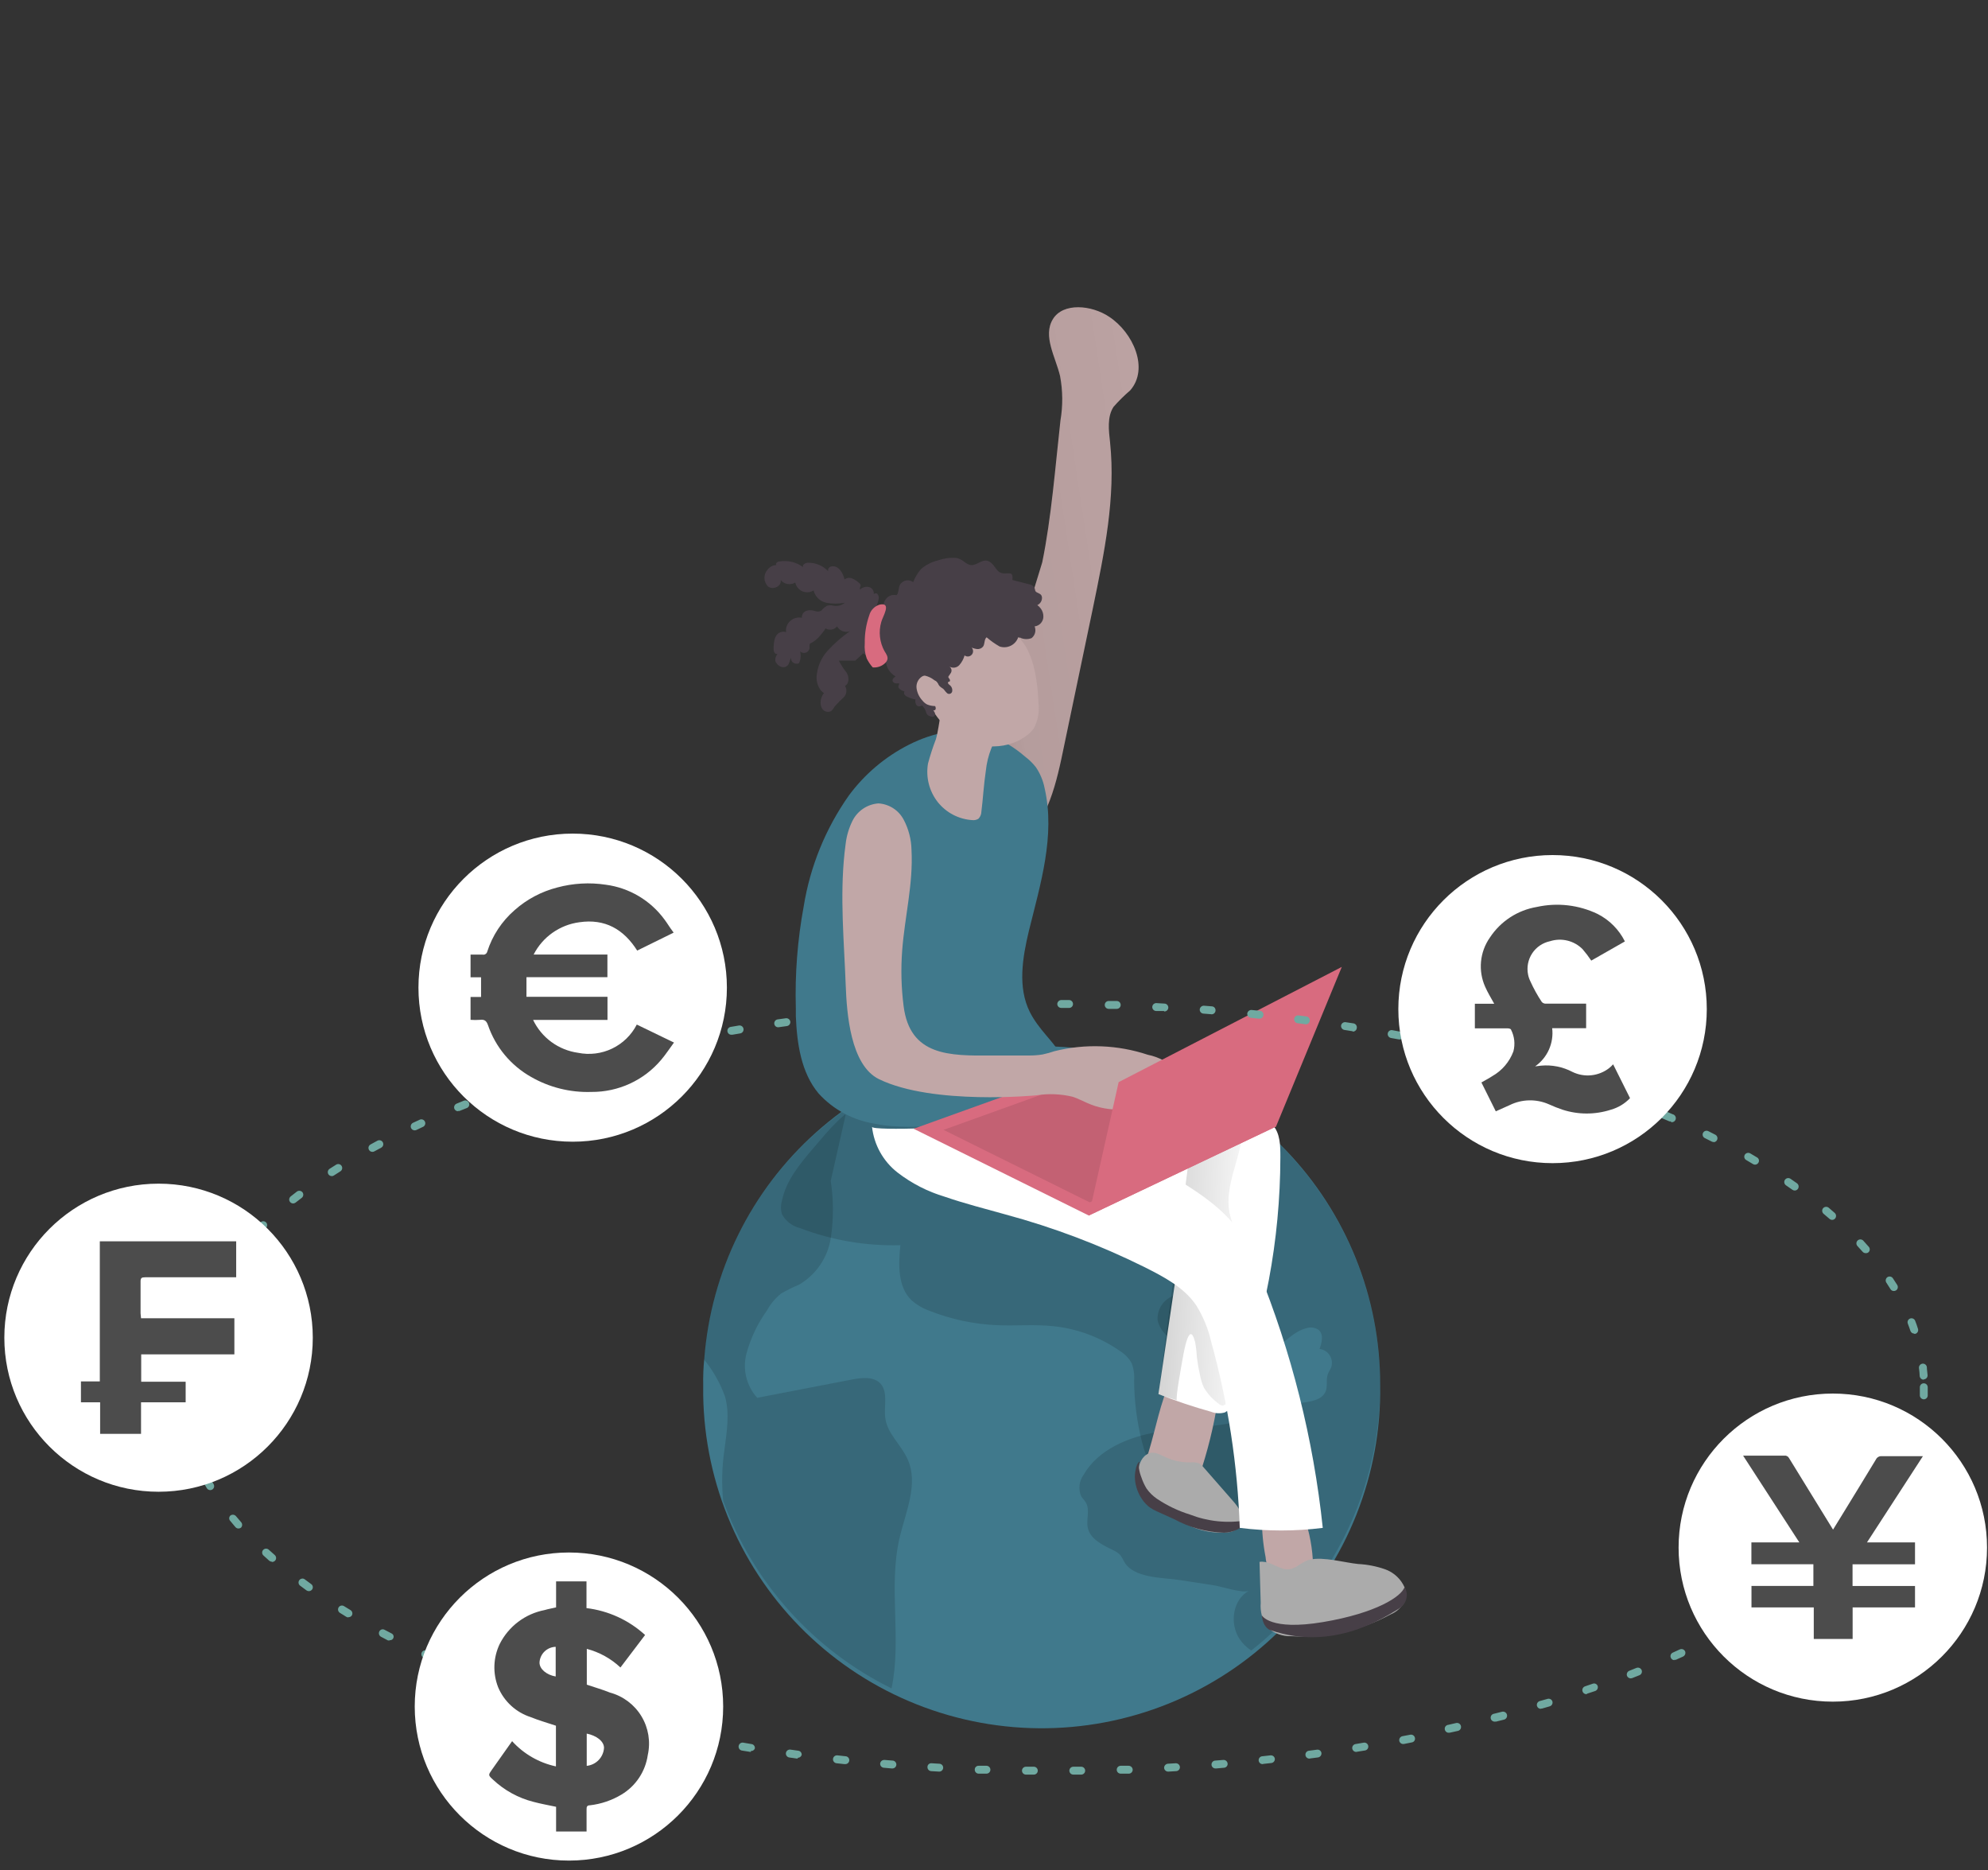 <svg width="202" height="190" viewBox="0 0 202 190" fill="none" xmlns="http://www.w3.org/2000/svg">
<rect x="0" y="0" width="202" height="190" fill="#333333" stroke="none"/>
<path d="M98.677 80.682L105.898 57.141C106.829 52.63 107.238 47.31 107.752 42.719C108.007 41.219 107.994 39.686 107.711 38.191C107.246 36.244 105.938 34.137 106.981 32.422C108.024 30.708 110.921 30.988 112.694 32.174C115.141 33.776 116.778 37.446 114.837 39.658C114.233 40.175 113.667 40.735 113.144 41.332C112.478 42.358 112.662 43.736 112.791 44.914C113.384 50.523 112.213 56.132 111.057 61.74L107.848 77.076C107.046 80.81 105.81 85.089 102.231 86.475C101.97 86.603 101.686 86.674 101.396 86.685C101.105 86.696 100.816 86.646 100.546 86.539C100.225 86.356 99.951 86.101 99.744 85.794C98.918 84.488 98.765 82.245 98.677 80.682Z" fill="#C1A7A7"/>
<path d="M98.677 80.682L105.898 57.141C106.829 52.63 107.238 47.31 107.752 42.719C108.007 41.219 107.994 39.686 107.711 38.191C107.246 36.244 105.938 34.137 106.981 32.422C108.024 30.708 110.921 30.988 112.694 32.174C115.141 33.776 116.778 37.446 114.837 39.658C114.233 40.175 113.667 40.735 113.144 41.332C112.478 42.358 112.662 43.736 112.791 44.914C113.384 50.523 112.213 56.132 111.057 61.74L107.848 77.076C107.046 80.81 105.81 85.089 102.231 86.475C101.97 86.603 101.686 86.674 101.396 86.685C101.105 86.696 100.816 86.646 100.546 86.539C100.225 86.356 99.951 86.101 99.744 85.794C98.918 84.488 98.765 82.245 98.677 80.682Z" fill="url(#paint0_linear)" fill-opacity="0.2"/>
<path d="M140.239 140.688C140.308 145.199 139.487 149.678 137.822 153.872C136.158 158.065 133.682 161.89 130.537 165.128C127.392 168.366 123.639 170.954 119.493 172.744C115.347 174.533 110.888 175.49 106.371 175.559C101.854 175.628 97.368 174.808 93.169 173.145C88.97 171.483 85.14 169.011 81.897 165.87C78.654 162.73 76.063 158.982 74.271 154.842C72.479 150.701 71.521 146.248 71.452 141.738C71.452 141.385 71.452 141.041 71.452 140.688C71.434 139.811 71.469 138.933 71.556 138.06C72.222 129.194 76.305 120.931 82.946 115.01C89.587 109.089 98.269 105.97 107.166 106.311C116.063 106.651 124.481 110.424 130.649 116.835C136.817 123.247 140.255 131.797 140.239 140.688Z" fill="#40798C"/>
<path opacity="0.14" d="M91.391 156.289C90.252 161.257 91.64 166.545 90.589 171.513C82.643 167.594 76.516 160.766 73.482 152.451C73.314 150.743 73.354 149.021 73.603 147.323C73.835 145.496 74.172 143.605 73.659 141.834C73.162 140.474 72.44 139.207 71.524 138.084C71.904 133.063 73.389 128.187 75.871 123.804C78.354 119.42 81.773 115.637 85.887 112.724C85.927 112.955 85.927 113.191 85.887 113.422L84.411 119.96C84.707 121.898 84.707 123.871 84.411 125.809C84.253 126.778 83.884 127.7 83.329 128.51C82.775 129.32 82.048 129.998 81.201 130.496C80.567 130.76 79.95 131.066 79.356 131.41C78.781 131.872 78.303 132.444 77.951 133.092C76.998 134.415 76.289 135.896 75.857 137.467C75.644 138.252 75.632 139.078 75.821 139.869C76.011 140.66 76.395 141.39 76.94 141.994L86.569 140.136C87.572 139.943 88.784 139.807 89.474 140.56C90.276 141.458 89.778 142.9 89.963 144.11C90.188 145.656 91.568 146.77 92.21 148.212C93.373 150.72 92.017 153.581 91.391 156.289Z" fill="#020202"/>
<path opacity="0.14" d="M82.662 116.611C81.289 118.213 79.869 119.92 79.452 121.979C79.322 122.421 79.322 122.891 79.452 123.333C79.637 123.682 79.893 123.988 80.204 124.231C80.515 124.474 80.874 124.648 81.257 124.743C84.519 125.994 87.996 126.587 91.488 126.49C91.287 128.453 91.199 130.729 92.635 132.099C93.178 132.572 93.807 132.937 94.489 133.173C96.651 134.023 98.939 134.51 101.261 134.615C103.202 134.703 105.168 134.511 107.11 134.727C109.507 134.989 111.8 135.849 113.778 137.227C114.285 137.533 114.703 137.967 114.989 138.485C115.199 139.045 115.284 139.644 115.238 140.24C115.252 142.348 115.521 144.446 116.04 146.489C116.562 148.477 117.404 150.496 119.073 151.706C119.957 152.274 120.919 152.709 121.93 152.996L128.79 155.335C128.956 155.411 129.143 155.428 129.32 155.383C129.488 155.293 129.619 155.145 129.689 154.967C130.451 153.476 131.205 151.826 130.892 150.159C130.579 148.493 129.287 147.283 128.686 145.752C127.699 143.349 128.469 140.496 127.659 138.012C127.081 136.507 126.168 135.153 124.987 134.054C123.003 132.1 120.894 130.277 118.672 128.597C115.142 125.809 111.563 122.989 107.439 121.13C105.786 120.376 103.94 119.695 102.986 118.157C101.838 116.306 102.336 113.766 101.1 111.971C100.089 110.513 98.187 109.952 96.414 109.856C93.479 109.768 90.572 110.447 87.981 111.827C85.646 113.005 84.362 114.615 82.662 116.611Z" fill="#020202"/>
<path opacity="0.14" d="M140.24 140.688C140.246 145.883 139.07 151.011 136.8 155.684C134.53 160.358 131.226 164.456 127.137 167.667C126.663 167.356 126.256 166.953 125.941 166.481C124.914 164.926 125.251 162.475 126.912 161.593C126.335 161.898 124.064 161.153 123.382 161.048L119.843 160.503C118.15 160.239 115.19 160.351 114.227 158.645C114.118 158.408 113.986 158.183 113.834 157.972C113.623 157.757 113.372 157.586 113.095 157.467C112.028 156.946 110.785 156.361 110.528 155.199C110.351 154.35 110.776 153.388 110.335 152.635C110.199 152.403 109.99 152.218 109.854 151.986C109.705 151.636 109.649 151.254 109.691 150.877C109.734 150.499 109.872 150.139 110.094 149.831C111.587 147.227 114.676 145.961 117.645 145.464C120.614 144.967 123.679 145.039 126.567 144.206C128.389 143.677 130.122 142.796 131.999 142.539C133.034 142.395 134.334 142.283 134.711 141.313C134.92 140.76 134.711 140.119 134.928 139.567C135.016 139.326 135.177 139.118 135.265 138.878C135.323 138.7 135.344 138.513 135.33 138.328C135.315 138.142 135.263 137.961 135.178 137.795C135.094 137.629 134.977 137.481 134.835 137.36C134.692 137.24 134.528 137.148 134.35 137.091C134.261 137.064 134.17 137.046 134.077 137.035C134.318 136.394 134.511 135.568 134.005 135.112C133.827 134.981 133.621 134.896 133.403 134.863C133.185 134.829 132.962 134.849 132.754 134.919C131.518 135.224 130.627 136.265 129.592 137.003C126.158 139.406 121.448 138.605 118.584 135.705C118.119 135.295 117.787 134.757 117.629 134.158C117.584 133.647 117.7 133.135 117.96 132.692C118.22 132.25 118.612 131.9 119.081 131.69C120.021 131.289 121.036 131.09 122.058 131.105C121.681 128.613 121.256 126.113 120.91 123.63C115.198 125.16 112.887 119.719 112.084 115.2C111.282 110.681 114.491 109.063 118.632 108.79C125.012 111.343 130.48 115.747 134.332 121.432C138.183 127.117 140.241 133.824 140.24 140.688Z" fill="#020202"/>
<path d="M114.925 155.928C114.925 157.819 117.982 159.606 119.474 160.047C120.098 160.176 120.706 160.372 121.288 160.632C121.574 160.773 121.815 160.993 121.983 161.265C122.15 161.537 122.237 161.851 122.234 162.17C122.17 162.723 121.721 163.172 121.601 163.708C121.535 164.18 121.593 164.66 121.769 165.103C122.339 166.937 124.601 168.075 125.155 169.91C128.284 169.598 129.697 169.862 132.794 169.341L135.377 167.691C134.078 165.287 132.786 162.835 131.478 160.399C130.98 159.367 130.364 158.396 129.64 157.507C128.786 156.624 127.821 155.856 126.768 155.223C124.05 153.458 121.223 151.869 118.303 150.464C118.696 150.688 114.925 155.439 114.925 155.928Z" fill="url(#paint1_linear)"/>
<path d="M116.754 147.347C116.433 148.388 116.144 149.614 116.754 150.488C117.052 150.855 117.446 151.133 117.893 151.289C118.413 151.543 118.995 151.646 119.571 151.585C120.148 151.524 120.695 151.302 121.151 150.944C121.631 150.415 121.971 149.773 122.137 149.078C122.948 146.535 123.534 143.926 123.887 141.281C123.951 141.04 123.951 140.786 123.887 140.544C123.75 140.289 123.533 140.086 123.269 139.967C121.881 139.222 119.706 138.621 118.928 140.28C117.909 142.451 117.444 145.079 116.754 147.347Z" fill="#C1A7A7"/>
<path d="M120.934 148.557C121.231 148.517 121.533 148.548 121.817 148.645C122.008 148.75 122.175 148.895 122.306 149.07L125.307 152.499C125.893 153.164 126.51 154.101 126.109 154.855C125.969 155.077 125.779 155.265 125.556 155.404C125.332 155.542 125.079 155.629 124.817 155.656C123.363 155.803 121.896 155.525 120.597 154.855C119.666 154.446 118.759 154.005 117.861 153.525C117.19 153.217 116.606 152.749 116.16 152.162C115.478 151.105 115.269 148.557 116.497 147.763C117.107 147.371 117.644 147.651 118.238 147.932C119.073 148.354 119.998 148.568 120.934 148.557Z" fill="#ABABAB"/>
<path d="M133.419 159.013C133.442 159.208 133.42 159.405 133.355 159.59C133.251 159.772 133.102 159.924 132.922 160.031C132.349 160.427 131.676 160.654 130.98 160.688C130.635 160.704 130.291 160.639 129.975 160.5C129.659 160.361 129.38 160.151 129.159 159.887C128.838 159.37 128.645 158.785 128.597 158.18C128.343 156.876 128.217 155.55 128.22 154.222C128.202 154.144 128.202 154.063 128.219 153.985C128.236 153.907 128.271 153.834 128.32 153.771C128.369 153.708 128.432 153.657 128.503 153.621C128.575 153.585 128.653 153.566 128.733 153.565C129.816 153.332 131.943 152.763 132.52 154.101C133.075 155.682 133.378 157.339 133.419 159.013V159.013Z" fill="#C1A7A7"/>
<path d="M138.001 158.877C138.928 158.923 139.844 159.102 140.721 159.406C141.163 159.56 141.568 159.804 141.911 160.121C142.255 160.438 142.53 160.822 142.719 161.249C142.894 161.674 142.914 162.148 142.775 162.587C142.477 163.225 141.95 163.728 141.299 163.997C138.209 165.673 134.706 166.439 131.197 166.208C130.294 166.239 129.415 165.914 128.75 165.303C128.258 164.569 128.029 163.691 128.1 162.811L127.979 158.661C128.782 158.54 129.48 159.053 130.226 159.31C131.518 159.75 132.023 158.693 133.091 158.436C134.479 158.116 136.581 158.733 138.001 158.877Z" fill="#ABABAB"/>
<path d="M120.934 148.557C121.231 148.517 121.533 148.548 121.817 148.645C122.008 148.75 122.175 148.895 122.306 149.07L125.307 152.499C125.893 153.164 126.51 154.101 126.109 154.855C125.969 155.077 125.779 155.265 125.556 155.404C125.332 155.542 125.079 155.629 124.817 155.656C123.363 155.803 121.896 155.525 120.597 154.855C119.666 154.446 118.759 154.005 117.861 153.525C117.19 153.217 116.606 152.749 116.16 152.162C115.478 151.105 115.269 148.557 116.497 147.763C117.107 147.371 117.644 147.651 118.238 147.932C119.073 148.354 119.998 148.568 120.934 148.557Z" fill="url(#paint2_linear)"/>
<path d="M115.735 149.182C115.782 149.495 115.866 149.801 115.984 150.095C116.114 150.484 116.286 150.857 116.498 151.209C116.786 151.616 117.145 151.969 117.557 152.251C118.591 152.945 119.721 153.485 120.911 153.853C122.717 154.556 124.679 154.761 126.592 154.446C126.418 154.868 126.092 155.209 125.677 155.399C125.265 155.585 124.821 155.686 124.369 155.696C122.605 155.645 120.879 155.178 119.33 154.334L117.557 153.533C117.308 153.422 117.069 153.291 116.843 153.14C116.528 152.906 116.256 152.618 116.04 152.291C115.638 151.702 115.392 151.021 115.326 150.311C115.294 149.968 115.318 149.622 115.398 149.286C115.398 149.142 115.607 148.485 115.8 148.485C115.73 148.71 115.709 148.947 115.735 149.182V149.182Z" fill="#473F47"/>
<path d="M138.001 158.877C138.928 158.923 139.844 159.102 140.721 159.406C141.163 159.56 141.568 159.804 141.911 160.121C142.255 160.438 142.53 160.822 142.719 161.249C142.894 161.674 142.914 162.148 142.775 162.587C142.477 163.225 141.95 163.728 141.299 163.997C138.209 165.673 134.706 166.439 131.197 166.208C130.294 166.239 129.415 165.914 128.75 165.303C128.258 164.569 128.029 163.691 128.1 162.811L127.979 158.661C128.782 158.54 129.48 159.053 130.226 159.31C131.518 159.75 132.023 158.693 133.091 158.436C134.479 158.116 136.581 158.733 138.001 158.877Z" fill="url(#paint3_linear)"/>
<path d="M126.888 113.037C127.791 113.205 128.626 113.628 129.296 114.255C130.098 115.12 130.098 116.402 130.098 117.572C130.081 125.958 128.519 134.269 125.492 142.091C125.424 142.379 125.297 142.65 125.121 142.889C124.944 143.127 124.721 143.327 124.465 143.477C124.003 143.612 123.509 143.59 123.061 143.413C121.247 142.907 119.461 142.308 117.709 141.618L120.076 125.681C120.189 125.235 120.164 124.766 120.004 124.335C119.829 124.035 119.584 123.783 119.29 123.598C116.588 121.6 113.73 119.82 110.745 118.277C108.337 117.051 105.642 115.657 104.992 113.029C104.858 112.589 104.831 112.124 104.912 111.671C104.993 111.219 105.179 110.792 105.457 110.425C105.832 110.05 106.276 109.751 106.765 109.543C108.37 108.742 110.335 107.741 112.157 107.941C113.601 108.085 114.163 108.943 115.366 109.543C118.768 111.314 123.238 111.955 126.888 113.037Z" fill="white"/>
<path d="M119.595 142.251C119.394 142.187 120.1 138.429 120.164 138.052C120.293 137.315 120.846 134.046 121.432 136.313C121.527 136.811 121.586 137.314 121.609 137.82C121.681 138.423 121.785 139.022 121.921 139.615C121.997 140.08 122.134 140.532 122.331 140.961C122.703 141.589 123.2 142.134 123.791 142.563C123.901 142.681 124.048 142.757 124.208 142.78C124.441 142.78 124.617 142.563 124.714 142.347C124.955 141.675 125.058 140.961 125.019 140.248C125.139 136.241 127.217 132.748 127.081 128.637C127.081 127.636 126.126 126.426 125.725 125.504C125.369 124.76 125.1 123.978 124.922 123.173C124.417 120.441 126.03 117.772 126.254 115L120.814 117.668L117.709 141.65L119.595 142.251Z" fill="url(#paint4_linear)"/>
<path d="M105.456 110.697C104.366 111.307 103.243 111.858 102.094 112.348C101.789 112.484 101.485 112.612 101.172 112.732C97.639 114.184 93.801 114.734 90.003 114.335C89.617 114.287 89.232 114.223 88.847 114.143C86.658 113.793 84.654 112.708 83.166 111.066C81.393 108.942 80.976 105.986 80.864 103.205V102.404C80.765 98.938 81.034 95.47 81.666 92.06C82.321 88.004 83.893 84.151 86.263 80.794C87.862 78.635 89.941 76.876 92.338 75.658C94.817 74.4 97.754 73.759 100.401 74.633C101.775 75.139 103.045 75.891 104.148 76.852C104.561 77.16 104.931 77.521 105.248 77.926C105.692 78.575 105.998 79.309 106.146 80.081C107.246 84.889 105.721 89.8 104.542 94.576C103.892 97.3 103.394 100.297 104.638 102.797C106.411 106.33 110.704 107.773 105.456 110.697Z" fill="#40798C"/>
<path d="M105.457 110.713C105.36 111.819 103.964 112.228 102.849 112.316L102.095 112.356C98.085 112.588 94.064 112.221 90.163 111.266C89.683 111.097 89.164 111.075 88.671 111.202C88.596 111.228 88.525 111.266 88.462 111.314V111.579C88.335 112.015 88.309 112.475 88.386 112.923C88.462 113.371 88.639 113.797 88.903 114.167C86.714 113.817 84.71 112.732 83.223 111.09C81.45 108.967 81.032 106.01 80.92 103.23V102.428C80.868 100.375 80.932 98.321 81.112 96.275C81.171 94.444 81.44 92.627 81.915 90.858C83.073 87.502 85.133 84.528 87.868 82.261C88.123 82.023 88.419 81.836 88.743 81.708C89.109 81.617 89.489 81.603 89.861 81.666C90.232 81.73 90.587 81.869 90.901 82.076C91.449 82.338 91.936 82.712 92.33 83.174C92.836 83.875 93.116 84.714 93.132 85.578C93.156 86.748 93.052 87.916 92.819 89.063C92.579 90.779 92.209 92.475 91.712 94.135C91.473 94.742 91.293 95.37 91.174 96.01C91.078 96.835 91.223 97.67 91.591 98.414C91.888 99.087 91.936 99.792 92.177 100.497C92.674 101.947 93.469 103.276 94.512 104.399C96.686 106.687 99.554 108.196 102.672 108.694C103.322 108.751 103.958 108.91 104.558 109.167C104.834 109.319 105.063 109.544 105.222 109.816C105.38 110.088 105.461 110.398 105.457 110.713V110.713Z" fill="url(#paint5_linear)"/>
<path d="M95.282 81.475C95.707 82.01 96.239 82.449 96.844 82.766C97.45 83.082 98.115 83.267 98.797 83.31C99.012 83.334 99.229 83.287 99.415 83.174C99.609 82.977 99.718 82.713 99.719 82.437C99.784 81.884 99.864 81.179 99.92 80.474C99.976 79.769 100.089 78.871 100.169 78.31C100.331 76.715 100.937 75.197 101.918 73.927C102.118 73.65 102.349 73.398 102.608 73.174C104.301 71.652 97.417 72.253 96.51 70.178C95.467 71.532 95.563 73.431 95.098 75.089C94.787 75.897 94.519 76.721 94.295 77.557C94.177 78.243 94.203 78.946 94.373 79.621C94.543 80.295 94.853 80.927 95.282 81.475V81.475Z" fill="#C1A7A7"/>
<path d="M99.832 80.794L99.921 80.474C100.017 79.673 100.089 78.871 100.169 78.31C100.331 76.715 100.937 75.197 101.919 73.927L101.967 73.759C101.967 73.759 96.51 70.178 95.925 74.368C95.339 78.559 99.832 80.794 99.832 80.794Z" fill="url(#paint6_linear)"/>
<path d="M105.521 71.444C105.626 72.313 105.463 73.193 105.056 73.968C104.838 74.28 104.566 74.552 104.253 74.769C102.087 76.371 98.829 76.075 96.679 74.384C95.635 73.49 94.793 72.385 94.209 71.142C93.626 69.899 93.313 68.546 93.293 67.173C93.141 65.742 93.546 64.308 94.424 63.167C94.958 62.65 95.612 62.274 96.329 62.074C97.045 61.874 97.799 61.855 98.524 62.021C100.502 62.486 102.305 63.509 103.716 64.969C105.104 66.524 105.449 69.481 105.521 71.444Z" fill="#C1A7A7"/>
<path d="M125.195 124.158C126.321 125.611 127.207 127.234 127.819 128.966C131.239 137.36 133.457 146.194 134.406 155.207C131.606 155.56 128.773 155.56 125.973 155.207C125.753 148.823 124.781 142.487 123.076 136.33C122.78 135.011 122.265 133.752 121.552 132.604C120.308 130.769 118.262 129.711 116.296 128.718C111.769 126.473 107.031 124.68 102.151 123.365C100.096 122.788 98.026 122.267 96.004 121.57C94.261 121.051 92.629 120.215 91.19 119.102C90.471 118.54 89.873 117.84 89.429 117.044C88.985 116.247 88.706 115.369 88.606 114.463C88.606 114.928 98.829 114.463 99.784 114.319C102.993 113.974 106.748 112.116 109.91 113.43C112.381 114.455 114.636 116.595 116.858 118.069C119.674 119.904 123.012 121.618 125.195 124.158Z" fill="white"/>
<path d="M110.632 123.477L92.835 114.663L113.432 107.252L129.656 114.439L110.632 123.477Z" fill="#D86B7F"/>
<path d="M110.728 122.139L95.876 114.776L113.071 108.59L126.623 114.591L110.728 122.139Z" fill="black" fill-opacity="0.1"/>
<path d="M85.926 85.722C85.886 86.026 85.846 86.331 85.814 86.635C85.332 91.154 85.766 95.602 85.934 100.105C86.039 102.885 86.4 108.197 89.312 109.624C94.784 112.292 105.312 111.266 105.312 111.266C106.532 111.073 107.778 111.122 108.979 111.41C109.636 111.619 110.238 111.971 110.872 112.212C113.175 113.109 115.751 112.652 118.174 112.212C118.594 112.163 118.998 112.027 119.361 111.811C120.3 111.17 120.26 109.648 119.562 108.75C118.773 107.929 117.751 107.369 116.633 107.148C113.573 106.13 110.287 106.002 107.157 106.779C106.757 106.915 106.35 107.027 105.938 107.116C105.455 107.194 104.966 107.229 104.477 107.22H100.754C96.486 107.26 92.458 107.276 91.816 102.204C91.575 100.328 91.527 98.433 91.671 96.547C91.928 93.142 92.803 89.768 92.618 86.355C92.599 85.273 92.325 84.21 91.816 83.254C91.565 82.783 91.198 82.384 90.748 82.097C90.298 81.809 89.781 81.642 89.248 81.612C88.689 81.655 88.152 81.843 87.689 82.158C87.226 82.473 86.853 82.903 86.608 83.406C86.251 84.134 86.02 84.917 85.926 85.722V85.722Z" fill="#C1A7A7"/>
<path d="M136.34 98.222L113.665 109.928L110.632 123.477L129.656 114.439L136.34 98.222Z" fill="#D86B7F"/>
<path d="M105.761 61.828C105.662 61.689 105.54 61.567 105.4 61.468C105.553 61.4 105.68 61.286 105.765 61.143C105.85 60.999 105.888 60.833 105.874 60.667C105.825 60.33 105.585 60.306 105.344 60.17C105.103 60.034 105.232 59.889 105.063 59.625C104.942 59.474 104.766 59.376 104.574 59.353L102.873 58.92C102.873 58.704 102.929 58.447 102.768 58.303C102.608 58.159 102.151 58.303 101.822 58.223C101.356 58.151 101.148 57.606 100.811 57.269C100.056 56.524 99.559 57.269 98.877 57.389C98.195 57.51 97.922 56.781 97.136 56.676C96.52 56.63 95.902 56.715 95.322 56.925C94.68 57.07 94.085 57.373 93.589 57.806C93.244 58.198 92.972 58.648 92.787 59.136C92.593 58.991 92.349 58.928 92.109 58.962C91.868 58.995 91.651 59.121 91.503 59.312L91.431 59.433C91.278 59.761 91.335 60.17 91.118 60.45C90.955 60.434 90.791 60.434 90.628 60.45C90.467 60.492 90.316 60.569 90.187 60.675C90.056 60.787 89.95 60.926 89.877 61.082C89.804 61.238 89.764 61.408 89.762 61.58C89.511 61.519 89.247 61.538 89.008 61.636C89.136 61.404 89.226 61.152 89.272 60.891C89.3 60.793 89.303 60.69 89.281 60.59C89.258 60.491 89.211 60.399 89.144 60.322C88.984 60.194 88.671 60.322 88.735 60.53C88.769 60.45 88.787 60.364 88.788 60.276C88.789 60.188 88.773 60.102 88.74 60.021C88.707 59.94 88.659 59.866 88.597 59.803C88.536 59.741 88.463 59.691 88.382 59.657V59.657C88.214 59.602 88.034 59.593 87.861 59.633C87.689 59.673 87.53 59.758 87.403 59.881C87.282 59.769 87.491 59.561 87.443 59.401C87.421 59.345 87.385 59.295 87.339 59.256C87.124 59.054 86.877 58.889 86.609 58.768C86.478 58.711 86.335 58.691 86.194 58.708C86.053 58.724 85.919 58.778 85.806 58.864C85.71 58.271 85.196 57.365 84.458 57.542C84.242 57.59 84.057 57.846 84.169 58.047C83.907 57.761 83.587 57.535 83.23 57.383C82.873 57.231 82.487 57.157 82.099 57.165C81.834 57.165 81.473 57.382 81.61 57.614C81.268 57.36 80.879 57.178 80.465 57.079C80.052 56.98 79.622 56.965 79.203 57.037C79.128 57.034 79.054 57.054 78.991 57.094C78.928 57.134 78.879 57.193 78.85 57.261C78.809 57.398 79.042 57.55 79.098 57.413C78.888 57.382 78.672 57.408 78.475 57.49C78.279 57.572 78.108 57.706 77.983 57.878C77.776 58.114 77.665 58.419 77.674 58.733C77.683 59.047 77.811 59.345 78.031 59.569C78.521 59.97 79.451 59.569 79.323 58.92C79.498 59.134 79.744 59.278 80.017 59.325C80.29 59.373 80.571 59.32 80.807 59.176C80.87 59.495 81.056 59.776 81.325 59.958C81.594 60.139 81.924 60.207 82.244 60.146C82.394 60.115 82.538 60.058 82.669 59.978C82.743 60.286 82.902 60.567 83.129 60.788C83.357 61.01 83.642 61.162 83.953 61.227C84.575 61.348 85.216 61.348 85.838 61.227C85.678 61.365 85.488 61.464 85.284 61.515C85.079 61.567 84.865 61.57 84.659 61.524C84.461 61.476 84.255 61.476 84.057 61.524C83.845 61.637 83.657 61.789 83.503 61.973C83.472 62.006 83.437 62.036 83.399 62.061C83.3 62.103 83.194 62.124 83.086 62.124C82.979 62.124 82.872 62.103 82.773 62.061C82.492 61.964 82.187 61.964 81.907 62.061C81.769 62.114 81.653 62.212 81.576 62.338C81.499 62.464 81.466 62.611 81.481 62.758C81.306 62.722 81.126 62.72 80.951 62.754C80.775 62.788 80.608 62.855 80.459 62.954C80.31 63.052 80.181 63.179 80.082 63.327C79.982 63.474 79.912 63.641 79.877 63.816C79.856 63.948 79.856 64.083 79.877 64.216C79.699 64.157 79.508 64.157 79.33 64.215C79.153 64.272 78.998 64.385 78.89 64.537C78.798 64.679 78.733 64.836 78.697 65.001C78.632 65.304 78.602 65.613 78.609 65.923C78.603 66.048 78.63 66.173 78.689 66.284C78.718 66.339 78.763 66.385 78.82 66.412C78.876 66.439 78.94 66.448 79.002 66.436C78.917 66.532 78.853 66.646 78.814 66.769C78.775 66.891 78.763 67.021 78.777 67.149C78.808 67.251 78.863 67.345 78.938 67.421C79.065 67.586 79.242 67.704 79.443 67.758C79.543 67.785 79.647 67.786 79.747 67.761C79.847 67.736 79.939 67.685 80.013 67.614C80.222 67.413 80.222 67.085 80.398 66.812C80.379 66.896 80.382 66.983 80.407 67.064C80.433 67.146 80.479 67.219 80.543 67.277C80.68 67.387 80.856 67.439 81.032 67.421C81.081 67.417 81.128 67.401 81.168 67.373C81.201 67.339 81.226 67.298 81.241 67.253C81.371 66.907 81.391 66.529 81.297 66.171C81.375 66.242 81.47 66.291 81.573 66.313C81.675 66.336 81.782 66.331 81.882 66.299C81.982 66.264 82.07 66.202 82.136 66.12C82.203 66.038 82.245 65.939 82.26 65.835C82.252 65.723 82.252 65.61 82.26 65.498C82.26 65.338 82.5 65.29 82.629 65.202C82.808 65.079 82.977 64.943 83.134 64.793C83.207 64.721 83.937 63.88 83.864 63.824C84.051 63.944 84.276 63.991 84.495 63.955C84.714 63.92 84.913 63.804 85.052 63.631C85.177 63.854 85.377 64.025 85.617 64.114C85.856 64.204 86.119 64.206 86.36 64.12C85.54 64.689 84.787 65.347 84.113 66.083C83.444 66.813 83.043 67.748 82.974 68.735C82.949 69.237 83.102 69.731 83.407 70.129C83.566 70.322 83.776 70.464 84.014 70.54C84.252 70.615 84.506 70.62 84.747 70.554C84.738 70.481 84.713 70.41 84.673 70.347C84.633 70.285 84.579 70.232 84.516 70.193C84.453 70.153 84.382 70.129 84.308 70.121C84.234 70.113 84.159 70.121 84.089 70.145C83.95 70.205 83.826 70.294 83.725 70.406C83.624 70.518 83.548 70.65 83.503 70.794C83.42 70.971 83.377 71.164 83.377 71.359C83.377 71.555 83.42 71.748 83.503 71.924C83.588 72.091 83.735 72.217 83.912 72.276C84.09 72.335 84.283 72.32 84.45 72.237V72.237C84.599 72.103 84.721 71.943 84.811 71.764C85.1 71.441 85.405 71.134 85.726 70.843C85.878 70.692 85.974 70.493 85.997 70.28C86.02 70.067 85.97 69.853 85.854 69.673C86.304 69.456 86.288 68.783 86.039 68.351C85.731 67.964 85.462 67.548 85.237 67.109H86.905L87.708 66.372C88.05 66.588 88.434 66.731 88.835 66.79C89.235 66.85 89.644 66.824 90.035 66.716C89.968 67.107 90.025 67.509 90.198 67.867C90.371 68.224 90.65 68.519 90.998 68.711C90.861 68.815 90.668 68.944 90.693 69.144C90.707 69.209 90.739 69.268 90.786 69.315C90.833 69.362 90.892 69.394 90.957 69.408C91.085 69.432 91.215 69.432 91.343 69.408C91.399 69.529 91.262 69.657 91.278 69.793C91.296 69.871 91.341 69.939 91.407 69.985C91.555 70.105 91.728 70.192 91.912 70.242C91.877 70.288 91.858 70.344 91.858 70.402C91.858 70.46 91.877 70.516 91.912 70.562C91.977 70.657 92.07 70.73 92.177 70.77C92.441 70.908 92.726 71.003 93.019 71.051C92.986 71.212 93.002 71.38 93.068 71.532C93.097 71.609 93.152 71.673 93.224 71.713C93.296 71.752 93.38 71.765 93.461 71.748C93.533 71.748 93.597 71.668 93.669 71.684C93.714 71.698 93.754 71.726 93.782 71.764C93.916 71.915 94.017 72.093 94.079 72.285C94.098 72.376 94.133 72.463 94.183 72.541C94.257 72.637 94.357 72.71 94.472 72.75C94.624 72.806 94.809 72.854 94.929 72.75C94.968 72.707 94.995 72.655 95.007 72.598C95.018 72.542 95.013 72.483 94.993 72.429C94.953 72.325 94.896 72.227 94.825 72.141C94.865 72.16 94.91 72.164 94.953 72.152C94.996 72.14 95.033 72.113 95.058 72.077C95.09 71.991 95.09 71.897 95.058 71.812C94.962 71.59 94.832 71.385 94.672 71.203C94.664 71.186 94.66 71.166 94.66 71.147C94.66 71.128 94.664 71.109 94.672 71.091C94.677 71.072 94.686 71.054 94.699 71.039C94.711 71.024 94.727 71.011 94.745 71.003C94.881 70.851 94.745 70.602 94.664 70.426C94.584 70.25 94.4 70.049 94.488 69.857C94.535 69.776 94.591 69.701 94.656 69.633C94.745 69.513 94.745 69.296 94.857 69.208C94.912 69.177 94.976 69.169 95.037 69.184C95.098 69.198 95.151 69.236 95.186 69.288C95.266 69.384 95.298 69.513 95.371 69.609C95.513 69.749 95.672 69.873 95.844 69.977C95.964 70.089 96.052 70.25 96.181 70.362C96.22 70.414 96.274 70.454 96.336 70.475C96.398 70.495 96.465 70.497 96.528 70.478C96.591 70.46 96.647 70.423 96.688 70.372C96.729 70.321 96.754 70.259 96.759 70.194C96.772 70.086 96.758 69.978 96.719 69.877C96.679 69.776 96.616 69.687 96.534 69.617C96.471 69.574 96.414 69.523 96.365 69.465C96.339 69.436 96.324 69.399 96.324 69.36C96.324 69.322 96.339 69.284 96.365 69.256C96.397 69.261 96.43 69.257 96.459 69.242C96.487 69.228 96.511 69.205 96.526 69.176C96.534 69.15 96.534 69.122 96.526 69.096C96.511 69.02 96.475 68.951 96.422 68.896C96.422 68.896 96.357 68.832 96.365 68.791C96.357 68.771 96.357 68.748 96.365 68.727C96.446 68.591 96.558 68.471 96.63 68.335C96.687 68.227 96.7 68.101 96.667 67.983C96.634 67.866 96.558 67.765 96.454 67.702C96.614 67.803 96.806 67.844 96.994 67.818C97.182 67.791 97.354 67.699 97.481 67.558C97.728 67.275 97.909 66.941 98.01 66.58C98.067 66.623 98.131 66.654 98.199 66.671C98.268 66.689 98.339 66.694 98.409 66.684C98.479 66.674 98.546 66.651 98.608 66.615C98.668 66.579 98.722 66.532 98.764 66.476C98.807 66.419 98.838 66.355 98.856 66.287C98.874 66.219 98.878 66.147 98.869 66.078C98.859 66.008 98.835 65.94 98.8 65.879C98.764 65.819 98.717 65.765 98.66 65.723H98.596C98.805 65.828 99.03 65.898 99.262 65.931C99.379 65.946 99.498 65.932 99.607 65.888C99.717 65.845 99.813 65.774 99.888 65.683C100.088 65.402 99.984 64.961 100.249 64.737C100.657 65.093 101.101 65.407 101.573 65.674C101.951 65.799 102.362 65.768 102.717 65.589C103.072 65.41 103.342 65.098 103.466 64.721C103.466 64.721 103.466 64.721 103.466 64.673C103.663 64.803 103.888 64.884 104.122 64.911C104.356 64.937 104.594 64.908 104.814 64.825C104.99 64.688 105.116 64.497 105.173 64.281C105.229 64.065 105.213 63.837 105.127 63.631C105.367 63.603 105.589 63.489 105.753 63.311C105.916 63.133 106.01 62.903 106.018 62.662C106.028 62.363 105.938 62.07 105.761 61.828V61.828Z" fill="#473F47"/>
<path d="M128.212 164.085C128.212 164.085 129.014 165.688 134.438 164.774C139.862 163.861 142.414 162.17 142.719 161.217C142.826 161.398 142.896 161.599 142.926 161.807C142.955 162.016 142.943 162.228 142.89 162.432C142.837 162.636 142.744 162.828 142.617 162.996C142.49 163.164 142.331 163.305 142.149 163.412C140.793 164.213 135.538 167.819 129.135 165.607C129.135 165.64 128.332 165.415 128.212 164.085Z" fill="#473F47"/>
<path d="M93.974 68.631C93.868 68.635 93.766 68.668 93.678 68.727C93.483 68.855 93.329 69.035 93.233 69.246C93.136 69.457 93.101 69.691 93.132 69.921C93.197 70.386 93.405 70.82 93.726 71.163C93.855 71.33 94.019 71.467 94.207 71.564C94.462 71.668 94.734 71.723 95.01 71.724C95.115 71.748 95.225 71.748 95.33 71.724C95.437 71.666 95.526 71.58 95.588 71.476C95.65 71.371 95.683 71.252 95.683 71.131C95.725 70.552 95.6 69.974 95.322 69.465C95.234 69.301 95.097 69.169 94.929 69.088C94.649 68.867 94.323 68.711 93.974 68.631V68.631Z" fill="#C1A7A7"/>
<path d="M88.326 62.502C88.006 63.415 87.851 64.378 87.868 65.346C87.823 65.87 87.891 66.397 88.069 66.892C88.231 67.22 88.436 67.525 88.679 67.798C88.919 67.82 89.162 67.788 89.389 67.703C89.615 67.618 89.82 67.484 89.987 67.309C90.069 67.227 90.13 67.125 90.163 67.013C90.251 66.708 90.043 66.42 89.874 66.147C89.376 65.242 89.257 64.175 89.545 63.183C89.682 62.638 90.636 61.179 89.409 61.412C89.149 61.484 88.912 61.622 88.722 61.813C88.532 62.004 88.396 62.241 88.326 62.502V62.502Z" fill="#D86B7F"/>
<path d="M105.047 180.27H104.245C104.138 180.27 104.036 180.228 103.961 180.153C103.886 180.078 103.844 179.976 103.844 179.87C103.844 179.764 103.886 179.662 103.961 179.587C104.036 179.511 104.138 179.469 104.245 179.469H105.047C105.154 179.469 105.256 179.511 105.331 179.587C105.406 179.662 105.448 179.764 105.448 179.87C105.448 179.976 105.406 180.078 105.331 180.153C105.256 180.228 105.154 180.27 105.047 180.27ZM109.059 180.27C108.953 180.27 108.851 180.228 108.775 180.153C108.7 180.078 108.658 179.976 108.658 179.87C108.658 179.764 108.7 179.662 108.775 179.587C108.851 179.511 108.953 179.469 109.059 179.469H109.861C109.968 179.469 110.07 179.511 110.145 179.587C110.22 179.662 110.263 179.764 110.263 179.87C110.263 179.976 110.22 180.078 110.145 180.153C110.07 180.228 109.968 180.27 109.861 180.27H109.059ZM100.233 180.174H99.431C99.378 180.172 99.326 180.16 99.278 180.138C99.23 180.116 99.187 180.084 99.151 180.046C99.116 180.007 99.088 179.962 99.07 179.912C99.052 179.863 99.043 179.81 99.045 179.758C99.044 179.707 99.054 179.656 99.073 179.609C99.091 179.562 99.12 179.519 99.156 179.483C99.192 179.447 99.235 179.419 99.282 179.4C99.329 179.381 99.38 179.372 99.431 179.373H100.233C100.339 179.373 100.441 179.415 100.517 179.49C100.592 179.566 100.634 179.667 100.634 179.774C100.634 179.88 100.592 179.982 100.517 180.057C100.441 180.132 100.339 180.174 100.233 180.174ZM113.873 180.174C113.767 180.174 113.665 180.132 113.59 180.057C113.514 179.982 113.472 179.88 113.472 179.774C113.472 179.667 113.514 179.566 113.59 179.49C113.665 179.415 113.767 179.373 113.873 179.373H114.676C114.781 179.373 114.883 179.412 114.96 179.484C115.037 179.555 115.085 179.653 115.093 179.758C115.095 179.81 115.087 179.863 115.069 179.912C115.05 179.962 115.023 180.007 114.987 180.046C114.951 180.084 114.908 180.116 114.86 180.138C114.812 180.16 114.761 180.172 114.708 180.174H113.905H113.873ZM95.419 179.966L94.616 179.918C94.564 179.915 94.512 179.901 94.465 179.878C94.417 179.855 94.374 179.823 94.34 179.784C94.305 179.744 94.278 179.698 94.26 179.648C94.243 179.599 94.236 179.546 94.239 179.493V179.493C94.239 179.442 94.249 179.392 94.269 179.345C94.289 179.299 94.319 179.256 94.355 179.221C94.392 179.186 94.436 179.159 94.483 179.141C94.531 179.123 94.582 179.114 94.632 179.117V179.117L95.435 179.165C95.541 179.165 95.643 179.207 95.718 179.282C95.794 179.357 95.836 179.459 95.836 179.565C95.836 179.672 95.794 179.774 95.718 179.849C95.643 179.924 95.541 179.966 95.435 179.966H95.419ZM118.688 179.966C118.586 179.964 118.488 179.925 118.414 179.855C118.34 179.786 118.294 179.691 118.286 179.589C118.284 179.484 118.321 179.382 118.391 179.303C118.461 179.224 118.559 179.175 118.664 179.165L119.466 179.117C119.571 179.114 119.674 179.152 119.753 179.221C119.832 179.291 119.881 179.388 119.891 179.493C119.894 179.546 119.887 179.599 119.87 179.648C119.853 179.698 119.826 179.744 119.791 179.784C119.756 179.823 119.713 179.855 119.666 179.878C119.618 179.901 119.567 179.915 119.514 179.918L118.712 179.966H118.688ZM90.605 179.645L89.802 179.573C89.749 179.569 89.698 179.555 89.651 179.531C89.604 179.507 89.562 179.474 89.527 179.434C89.493 179.393 89.467 179.347 89.451 179.297C89.435 179.246 89.429 179.193 89.433 179.141C89.447 179.036 89.5 178.94 89.582 178.873C89.664 178.806 89.769 178.773 89.874 178.78L90.677 178.844C90.783 178.844 90.885 178.886 90.96 178.962C91.036 179.037 91.078 179.139 91.078 179.245C91.078 179.351 91.036 179.453 90.96 179.528C90.885 179.603 90.783 179.645 90.677 179.645H90.605ZM123.502 179.645C123.395 179.645 123.293 179.603 123.218 179.528C123.143 179.453 123.101 179.351 123.101 179.245C123.101 179.139 123.143 179.037 123.218 178.962C123.293 178.886 123.395 178.844 123.502 178.844L124.304 178.78C124.409 178.773 124.512 178.807 124.593 178.874C124.674 178.941 124.725 179.037 124.737 179.141C124.743 179.192 124.738 179.244 124.724 179.294C124.709 179.344 124.684 179.39 124.651 179.431C124.619 179.471 124.578 179.504 124.532 179.529C124.486 179.553 124.436 179.568 124.384 179.573V179.573L123.582 179.645H123.502ZM85.846 179.205H85.798L84.996 179.117C84.889 179.104 84.793 179.049 84.726 178.965C84.66 178.881 84.63 178.774 84.643 178.668C84.656 178.562 84.71 178.465 84.794 178.399C84.879 178.333 84.986 178.303 85.092 178.315L85.894 178.404C86.001 178.404 86.103 178.446 86.178 178.521C86.253 178.596 86.296 178.698 86.296 178.804C86.296 178.91 86.253 179.012 86.178 179.087C86.103 179.163 86.001 179.205 85.894 179.205H85.846ZM128.292 179.205C128.186 179.205 128.084 179.163 128.008 179.087C127.933 179.012 127.891 178.91 127.891 178.804C127.891 178.698 127.933 178.596 128.008 178.521C128.084 178.446 128.186 178.404 128.292 178.404L129.094 178.315C129.197 178.304 129.301 178.332 129.383 178.395C129.465 178.458 129.52 178.55 129.536 178.652C129.547 178.757 129.516 178.862 129.45 178.945C129.384 179.027 129.288 179.081 129.183 179.093L128.38 179.181L128.292 179.205ZM81.064 178.644H81.008L80.206 178.532C80.153 178.525 80.102 178.508 80.056 178.481C80.01 178.455 79.97 178.42 79.937 178.378C79.905 178.336 79.881 178.288 79.867 178.236C79.853 178.185 79.85 178.132 79.857 178.079C79.864 178.026 79.881 177.976 79.907 177.93C79.934 177.884 79.969 177.843 80.011 177.811C80.053 177.779 80.101 177.755 80.153 177.741C80.204 177.727 80.257 177.724 80.31 177.73L81.112 177.843C81.215 177.855 81.309 177.907 81.374 177.988C81.439 178.069 81.469 178.172 81.457 178.275V178.275C81.43 178.361 81.375 178.436 81.301 178.488C81.227 178.54 81.138 178.566 81.048 178.564L81.064 178.644ZM133.074 178.644C133.021 178.648 132.969 178.641 132.919 178.624C132.868 178.607 132.822 178.581 132.782 178.546C132.702 178.477 132.652 178.378 132.645 178.271C132.637 178.165 132.673 178.06 132.743 177.98C132.813 177.899 132.912 177.85 133.018 177.843L133.82 177.738C133.872 177.731 133.924 177.733 133.974 177.745C134.024 177.757 134.072 177.779 134.113 177.81C134.155 177.84 134.19 177.879 134.217 177.923C134.244 177.967 134.262 178.016 134.27 178.067V178.067C134.284 178.172 134.256 178.278 134.194 178.363C134.131 178.448 134.037 178.506 133.933 178.524V178.524L133.13 178.628L133.074 178.644ZM76.298 177.963H76.234L75.432 177.835C75.374 177.831 75.318 177.815 75.268 177.789C75.217 177.762 75.172 177.725 75.136 177.68C75.101 177.636 75.075 177.584 75.061 177.528C75.047 177.473 75.044 177.415 75.054 177.358C75.064 177.302 75.085 177.248 75.117 177.2C75.148 177.153 75.19 177.112 75.239 177.082C75.287 177.051 75.341 177.031 75.398 177.022C75.455 177.014 75.513 177.018 75.568 177.033L76.37 177.17C76.421 177.177 76.471 177.195 76.515 177.222C76.559 177.249 76.597 177.284 76.628 177.326C76.659 177.367 76.681 177.415 76.693 177.465C76.705 177.515 76.707 177.567 76.699 177.618C76.668 177.701 76.61 177.771 76.534 177.817C76.459 177.864 76.37 177.884 76.282 177.875L76.298 177.963ZM137.832 177.963C137.78 177.967 137.727 177.961 137.676 177.945C137.626 177.928 137.579 177.902 137.539 177.868C137.499 177.834 137.466 177.792 137.442 177.745C137.418 177.698 137.403 177.647 137.399 177.594C137.395 177.542 137.401 177.489 137.417 177.439C137.434 177.388 137.46 177.342 137.494 177.302C137.528 177.261 137.57 177.228 137.617 177.204C137.664 177.18 137.715 177.166 137.768 177.162L138.57 177.025C138.675 177.009 138.781 177.034 138.867 177.096C138.952 177.157 139.01 177.25 139.028 177.354C139.037 177.406 139.036 177.459 139.024 177.511C139.013 177.563 138.991 177.612 138.96 177.655C138.93 177.698 138.891 177.735 138.846 177.763C138.801 177.791 138.751 177.81 138.699 177.819V177.819L137.896 177.947L137.832 177.963ZM71.556 177.162H71.484L70.681 177.009C70.63 176.999 70.581 176.978 70.537 176.949C70.493 176.919 70.456 176.882 70.427 176.838C70.398 176.794 70.378 176.745 70.368 176.693C70.358 176.641 70.358 176.588 70.369 176.537C70.377 176.486 70.396 176.437 70.424 176.394C70.452 176.35 70.488 176.313 70.531 176.283C70.573 176.254 70.622 176.234 70.672 176.224C70.723 176.214 70.775 176.214 70.826 176.224V176.224L71.628 176.376C71.68 176.387 71.729 176.407 71.773 176.437C71.816 176.466 71.854 176.504 71.883 176.548C71.912 176.592 71.932 176.641 71.942 176.693C71.952 176.744 71.952 176.798 71.941 176.849C71.901 176.921 71.838 176.978 71.764 177.012C71.689 177.047 71.605 177.057 71.524 177.041L71.556 177.162ZM142.574 177.162C142.481 177.163 142.391 177.132 142.319 177.073C142.247 177.014 142.198 176.932 142.181 176.841C142.162 176.736 142.185 176.628 142.245 176.539C142.305 176.451 142.397 176.39 142.502 176.368L143.304 176.216C143.409 176.197 143.516 176.221 143.603 176.281C143.69 176.341 143.75 176.433 143.77 176.537C143.782 176.586 143.784 176.636 143.775 176.686C143.767 176.736 143.749 176.783 143.722 176.826C143.695 176.868 143.66 176.905 143.619 176.934C143.577 176.963 143.53 176.983 143.481 176.993V176.993L142.679 177.154L142.574 177.162ZM66.83 176.104H66.742L65.939 175.92C65.887 175.908 65.837 175.886 65.793 175.855C65.748 175.825 65.711 175.785 65.682 175.74C65.653 175.695 65.633 175.644 65.623 175.591C65.614 175.538 65.615 175.483 65.626 175.431C65.638 175.378 65.66 175.328 65.691 175.284C65.722 175.24 65.761 175.202 65.806 175.173C65.852 175.144 65.903 175.125 65.956 175.115C66.009 175.106 66.063 175.107 66.116 175.118L66.918 175.295C66.97 175.306 67.019 175.327 67.062 175.358C67.106 175.388 67.143 175.427 67.171 175.472C67.2 175.516 67.219 175.566 67.228 175.618C67.237 175.67 67.235 175.724 67.223 175.775C67.208 175.868 67.16 175.952 67.088 176.012C67.016 176.073 66.924 176.105 66.83 176.104ZM147.244 176.016C147.191 176.021 147.138 176.016 147.087 176.001C147.036 175.986 146.989 175.961 146.948 175.927C146.907 175.894 146.873 175.853 146.848 175.806C146.823 175.759 146.808 175.708 146.803 175.655C146.796 175.603 146.8 175.55 146.814 175.499C146.829 175.449 146.853 175.401 146.886 175.36C146.919 175.319 146.96 175.285 147.006 175.26C147.052 175.235 147.103 175.219 147.156 175.215V175.215L147.958 175.03C148.011 175.019 148.065 175.018 148.118 175.027C148.172 175.036 148.222 175.056 148.268 175.085C148.313 175.114 148.352 175.152 148.383 175.196C148.414 175.24 148.436 175.29 148.448 175.343C148.459 175.395 148.46 175.45 148.451 175.503C148.441 175.556 148.422 175.606 148.393 175.652C148.364 175.697 148.326 175.736 148.282 175.767C148.237 175.798 148.187 175.82 148.135 175.831V175.831L147.332 176.008L147.244 176.016ZM62.112 174.934C62.081 174.942 62.047 174.942 62.016 174.934L61.214 174.734C61.107 174.705 61.016 174.637 60.959 174.543C60.902 174.449 60.884 174.336 60.909 174.229C60.937 174.123 61.006 174.033 61.1 173.977C61.195 173.922 61.308 173.906 61.414 173.933L62.216 174.141C62.268 174.154 62.316 174.177 62.358 174.209C62.4 174.24 62.436 174.28 62.462 174.325C62.489 174.371 62.507 174.421 62.514 174.473C62.522 174.525 62.519 174.579 62.505 174.63V174.63C62.485 174.712 62.439 174.786 62.374 174.841C62.309 174.895 62.229 174.928 62.144 174.934H62.112ZM151.922 174.886C151.816 174.9 151.708 174.871 151.623 174.805C151.538 174.74 151.482 174.644 151.469 174.537C151.455 174.431 151.484 174.324 151.549 174.239C151.615 174.154 151.711 174.099 151.818 174.085L152.62 173.884C152.673 173.871 152.727 173.869 152.781 173.877C152.835 173.885 152.887 173.903 152.933 173.931C152.98 173.959 153.02 173.996 153.053 174.039C153.085 174.083 153.108 174.132 153.122 174.185C153.135 174.238 153.137 174.292 153.129 174.346C153.121 174.399 153.103 174.451 153.075 174.498C153.047 174.544 153.01 174.585 152.967 174.617C152.923 174.649 152.873 174.673 152.821 174.686L152.018 174.886H151.922ZM57.474 173.644H57.378L56.576 173.412C56.525 173.398 56.477 173.374 56.435 173.341C56.393 173.309 56.359 173.268 56.333 173.221C56.308 173.175 56.292 173.124 56.287 173.071C56.282 173.019 56.287 172.965 56.303 172.915C56.336 172.814 56.407 172.73 56.502 172.68C56.596 172.631 56.706 172.62 56.808 172.65L57.611 172.875C57.663 172.882 57.714 172.9 57.76 172.927C57.806 172.954 57.846 172.989 57.878 173.032C57.91 173.074 57.933 173.123 57.947 173.174C57.96 173.225 57.963 173.279 57.956 173.332C57.949 173.384 57.931 173.435 57.904 173.481C57.877 173.526 57.841 173.566 57.799 173.598C57.756 173.63 57.708 173.654 57.656 173.667C57.605 173.68 57.551 173.683 57.498 173.676V173.676L57.474 173.644ZM156.56 173.588C156.474 173.588 156.39 173.562 156.321 173.511C156.252 173.461 156.2 173.389 156.175 173.308C156.144 173.206 156.155 173.096 156.204 173.001C156.254 172.907 156.338 172.836 156.439 172.803L157.242 172.578C157.342 172.548 157.45 172.558 157.543 172.606C157.636 172.654 157.706 172.736 157.739 172.835C157.769 172.936 157.758 173.044 157.709 173.137C157.659 173.23 157.575 173.3 157.474 173.332L156.672 173.564H156.592L156.56 173.588ZM52.885 172.186H52.756L51.954 171.921C51.848 171.895 51.756 171.827 51.7 171.733C51.643 171.639 51.627 171.527 51.653 171.421C51.68 171.314 51.748 171.223 51.842 171.167C51.936 171.11 52.048 171.094 52.155 171.12H52.219L52.973 171.376C53.073 171.411 53.155 171.483 53.201 171.578C53.248 171.672 53.255 171.781 53.222 171.881C53.194 171.951 53.147 172.012 53.086 172.056C53.025 172.1 52.952 172.126 52.877 172.13L52.885 172.186ZM161.205 172.098C161.105 172.102 161.007 172.069 160.93 172.005C160.853 171.942 160.801 171.853 160.785 171.754C160.77 171.655 160.791 171.554 160.844 171.47C160.898 171.386 160.981 171.324 161.077 171.296L161.831 171.04C161.879 171.021 161.93 171.011 161.982 171.012C162.034 171.013 162.084 171.024 162.132 171.045C162.179 171.066 162.221 171.096 162.256 171.134C162.292 171.172 162.319 171.216 162.337 171.264V171.264C162.37 171.365 162.363 171.475 162.317 171.571C162.27 171.667 162.188 171.741 162.088 171.777L161.286 172.042L161.205 172.098ZM48.392 170.495H48.247L47.501 170.199C47.404 170.161 47.326 170.087 47.283 169.993C47.239 169.899 47.234 169.792 47.268 169.694C47.307 169.597 47.383 169.519 47.479 169.477C47.575 169.435 47.684 169.433 47.782 169.47L48.528 169.766C48.626 169.804 48.706 169.879 48.75 169.975C48.793 170.071 48.797 170.18 48.761 170.279V170.279C48.733 170.357 48.682 170.425 48.615 170.474C48.547 170.522 48.467 170.549 48.383 170.551L48.392 170.495ZM165.699 170.495C165.618 170.495 165.54 170.472 165.473 170.428C165.406 170.383 165.353 170.321 165.322 170.247C165.284 170.148 165.287 170.038 165.329 169.941C165.371 169.844 165.449 169.767 165.546 169.726V169.726L166.284 169.429C166.384 169.392 166.493 169.395 166.591 169.437C166.688 169.478 166.765 169.556 166.806 169.654C166.826 169.703 166.835 169.755 166.835 169.808C166.834 169.86 166.823 169.912 166.802 169.961C166.781 170.009 166.751 170.053 166.713 170.09C166.675 170.126 166.63 170.155 166.581 170.175V170.175L165.835 170.471C165.791 170.486 165.745 170.494 165.699 170.495V170.495ZM43.946 168.724C43.893 168.732 43.839 168.732 43.786 168.724L43.048 168.396C43 168.375 42.957 168.345 42.921 168.307C42.885 168.27 42.857 168.226 42.839 168.177C42.82 168.129 42.811 168.077 42.813 168.025C42.814 167.973 42.826 167.922 42.847 167.875C42.891 167.778 42.971 167.703 43.071 167.666C43.17 167.628 43.28 167.631 43.377 167.675L44.107 168.003C44.203 168.047 44.279 168.127 44.316 168.226C44.354 168.325 44.351 168.435 44.307 168.532C44.266 168.591 44.211 168.638 44.146 168.668C44.081 168.699 44.01 168.713 43.938 168.708L43.946 168.724ZM170.136 168.644C170.059 168.644 169.983 168.621 169.919 168.578C169.855 168.536 169.805 168.475 169.775 168.404C169.731 168.31 169.725 168.203 169.76 168.106C169.794 168.008 169.866 167.928 169.959 167.883V167.883L170.681 167.554C170.778 167.51 170.887 167.504 170.988 167.538C171.088 167.573 171.171 167.645 171.219 167.739C171.261 167.837 171.263 167.947 171.226 168.047C171.189 168.147 171.114 168.229 171.019 168.276L170.288 168.604C170.233 168.616 170.175 168.616 170.12 168.604L170.136 168.644ZM39.605 166.641H39.421L38.707 166.264C38.615 166.212 38.546 166.126 38.516 166.024C38.486 165.923 38.497 165.813 38.546 165.72V165.72C38.57 165.674 38.603 165.633 38.642 165.6C38.682 165.567 38.728 165.542 38.777 165.527C38.827 165.513 38.879 165.508 38.93 165.513C38.981 165.519 39.031 165.534 39.076 165.559V165.559L39.782 165.928C39.861 165.962 39.926 166.024 39.964 166.102C40.001 166.18 40.01 166.268 39.987 166.352C39.965 166.435 39.913 166.508 39.842 166.557C39.77 166.605 39.684 166.627 39.597 166.617L39.605 166.641ZM174.477 166.553C174.424 166.565 174.37 166.566 174.316 166.557C174.263 166.547 174.212 166.528 174.167 166.498C174.121 166.469 174.082 166.432 174.051 166.387C174.02 166.343 173.999 166.293 173.987 166.24C173.974 166.188 173.972 166.134 173.98 166.081C173.989 166.028 174.008 165.977 174.036 165.932C174.064 165.886 174.102 165.846 174.146 165.816C174.19 165.785 174.24 165.763 174.292 165.752L174.998 165.383C175.043 165.358 175.093 165.342 175.144 165.337C175.196 165.331 175.248 165.336 175.297 165.351C175.346 165.366 175.392 165.391 175.432 165.424C175.472 165.457 175.504 165.498 175.528 165.543V165.543C175.577 165.635 175.589 165.742 175.561 165.843C175.532 165.943 175.466 166.028 175.375 166.08L174.661 166.457C174.605 166.49 174.542 166.512 174.477 166.521V166.553ZM35.401 164.301C35.328 164.303 35.255 164.283 35.192 164.245L34.51 163.821C34.426 163.757 34.369 163.663 34.353 163.558C34.336 163.453 34.361 163.346 34.422 163.26C34.478 163.183 34.56 163.129 34.653 163.107C34.745 163.085 34.843 163.096 34.928 163.14L35.61 163.556C35.655 163.583 35.695 163.619 35.726 163.662C35.758 163.704 35.781 163.753 35.793 163.804C35.806 163.856 35.808 163.909 35.8 163.961C35.792 164.014 35.774 164.064 35.746 164.109C35.708 164.164 35.656 164.209 35.596 164.238C35.535 164.268 35.468 164.281 35.401 164.277V164.301ZM178.673 164.197C178.604 164.198 178.536 164.18 178.475 164.146C178.415 164.113 178.364 164.064 178.328 164.005C178.274 163.913 178.259 163.804 178.284 163.701C178.31 163.598 178.374 163.508 178.465 163.452L179.147 163.035C179.241 162.988 179.351 162.98 179.452 163.013C179.553 163.046 179.636 163.117 179.684 163.212C179.727 163.296 179.739 163.394 179.717 163.486C179.695 163.579 179.641 163.66 179.564 163.716L178.882 164.141C178.814 164.161 178.741 164.161 178.673 164.141V164.197ZM31.381 161.633C31.298 161.633 31.217 161.608 31.148 161.561L30.499 161.08C30.418 161.022 30.362 160.936 30.342 160.839C30.322 160.742 30.338 160.641 30.388 160.555C30.438 160.469 30.518 160.405 30.612 160.375C30.707 160.345 30.809 160.35 30.9 160.391L30.972 160.439L31.614 160.912C31.7 160.971 31.759 161.061 31.779 161.163C31.798 161.265 31.777 161.371 31.718 161.457V161.457C31.68 161.511 31.63 161.556 31.571 161.587C31.513 161.617 31.447 161.633 31.381 161.633V161.633ZM182.685 161.521C182.599 161.523 182.514 161.498 182.443 161.448C182.373 161.399 182.32 161.328 182.293 161.246C182.266 161.164 182.266 161.076 182.293 160.994C182.32 160.912 182.373 160.841 182.444 160.792L183.086 160.319C183.172 160.257 183.278 160.231 183.383 160.246C183.488 160.261 183.583 160.316 183.648 160.399C183.712 160.484 183.739 160.591 183.724 160.696C183.709 160.801 183.653 160.896 183.568 160.96C183.359 161.12 183.134 161.289 182.918 161.441C182.853 161.495 182.77 161.524 182.685 161.521V161.521ZM27.618 158.645C27.521 158.639 27.428 158.602 27.353 158.54L26.752 157.995C26.678 157.921 26.637 157.82 26.637 157.715C26.637 157.61 26.678 157.509 26.752 157.435C26.789 157.397 26.833 157.367 26.882 157.347C26.931 157.327 26.983 157.316 27.036 157.316C27.089 157.316 27.142 157.327 27.191 157.347C27.239 157.367 27.284 157.397 27.321 157.435V157.435L27.915 157.963C27.995 158.032 28.045 158.129 28.054 158.234C28.063 158.339 28.03 158.443 27.963 158.524C27.923 158.57 27.874 158.607 27.819 158.632C27.763 158.657 27.703 158.669 27.642 158.669L27.618 158.645ZM186.432 158.476C186.376 158.477 186.32 158.465 186.269 158.441C186.217 158.418 186.172 158.383 186.135 158.34C186.062 158.266 186.021 158.167 186.021 158.064C186.021 157.96 186.062 157.861 186.135 157.787L186.721 157.25C186.758 157.213 186.803 157.183 186.852 157.163C186.9 157.142 186.953 157.132 187.006 157.132C187.059 157.132 187.111 157.142 187.16 157.163C187.209 157.183 187.253 157.213 187.291 157.25C187.328 157.287 187.358 157.33 187.378 157.379C187.398 157.427 187.409 157.479 187.409 157.531C187.409 157.583 187.398 157.635 187.378 157.683C187.358 157.731 187.328 157.775 187.291 157.811L187.251 157.851C187.058 158.036 186.857 158.22 186.649 158.396C186.587 158.445 186.511 158.473 186.432 158.476V158.476ZM24.232 155.271C24.174 155.271 24.118 155.258 24.065 155.235C24.013 155.211 23.966 155.177 23.927 155.135L23.406 154.51C23.368 154.474 23.339 154.431 23.319 154.384C23.299 154.336 23.288 154.285 23.288 154.234C23.288 154.182 23.299 154.131 23.319 154.083C23.339 154.036 23.368 153.993 23.406 153.957C23.49 153.892 23.596 153.862 23.702 153.872C23.807 153.883 23.905 153.933 23.975 154.013L24.489 154.614C24.563 154.69 24.604 154.792 24.604 154.899C24.604 155.005 24.563 155.107 24.489 155.183C24.415 155.24 24.325 155.271 24.232 155.271V155.271ZM189.77 155.087C189.664 155.087 189.562 155.045 189.486 154.97C189.411 154.894 189.369 154.793 189.369 154.686C189.375 154.593 189.409 154.504 189.465 154.43L189.979 153.821C190.011 153.78 190.05 153.746 190.096 153.721C190.141 153.696 190.191 153.68 190.242 153.674C190.294 153.668 190.346 153.672 190.395 153.687C190.445 153.701 190.492 153.725 190.532 153.757C190.573 153.789 190.607 153.829 190.632 153.874C190.657 153.919 190.673 153.969 190.679 154.02C190.685 154.071 190.681 154.123 190.667 154.173C190.653 154.223 190.629 154.269 190.596 154.31L190.075 154.935C190.038 154.981 189.992 155.018 189.939 155.045C189.887 155.071 189.829 155.085 189.77 155.087V155.087ZM21.36 151.369C21.29 151.369 21.222 151.352 21.162 151.318C21.101 151.285 21.05 151.236 21.015 151.177L20.605 150.472C20.582 150.424 20.568 150.373 20.565 150.32C20.562 150.268 20.569 150.215 20.586 150.165C20.603 150.115 20.63 150.069 20.665 150.03C20.7 149.99 20.742 149.958 20.79 149.935C20.878 149.89 20.98 149.88 21.075 149.907C21.17 149.933 21.252 149.995 21.303 150.079C21.432 150.311 21.568 150.536 21.704 150.768C21.758 150.859 21.773 150.967 21.748 151.068C21.722 151.17 21.658 151.258 21.568 151.313C21.514 151.344 21.454 151.363 21.392 151.369H21.36ZM192.586 151.201C192.513 151.202 192.44 151.183 192.378 151.145C192.288 151.09 192.223 151.002 192.198 150.9C192.172 150.798 192.188 150.69 192.241 150.6C192.37 150.368 192.506 150.143 192.626 149.911C192.652 149.864 192.686 149.824 192.727 149.791C192.768 149.757 192.815 149.733 192.866 149.718C192.917 149.703 192.97 149.698 193.022 149.704C193.075 149.709 193.126 149.725 193.172 149.751C193.218 149.776 193.259 149.81 193.293 149.851C193.326 149.892 193.35 149.939 193.365 149.99C193.38 150.04 193.385 150.093 193.379 150.146C193.374 150.198 193.358 150.249 193.333 150.295C193.204 150.536 193.068 150.768 192.931 151C192.898 151.056 192.853 151.103 192.798 151.137C192.744 151.172 192.683 151.194 192.618 151.201H192.586ZM19.337 147.034C19.253 147.035 19.17 147.01 19.101 146.961C19.031 146.912 18.98 146.842 18.952 146.762C18.864 146.497 18.784 146.241 18.712 145.961C18.684 145.853 18.7 145.74 18.756 145.644C18.811 145.548 18.902 145.478 19.009 145.448C19.115 145.421 19.228 145.437 19.322 145.492C19.417 145.548 19.486 145.638 19.514 145.744C19.586 145.993 19.666 146.241 19.747 146.489C19.78 146.587 19.774 146.694 19.729 146.787C19.683 146.88 19.604 146.952 19.506 146.986V146.986C19.469 147.007 19.428 147.02 19.386 147.026L19.337 147.034ZM194.584 146.842H194.464C194.365 146.811 194.282 146.742 194.233 146.651C194.183 146.56 194.171 146.453 194.199 146.353C194.271 146.105 194.352 145.856 194.416 145.6C194.444 145.494 194.513 145.404 194.608 145.348C194.702 145.293 194.815 145.277 194.921 145.304C195.028 145.334 195.119 145.404 195.174 145.5C195.229 145.596 195.245 145.709 195.218 145.816V145.816L194.985 146.618C194.95 146.692 194.892 146.753 194.82 146.793C194.748 146.833 194.666 146.85 194.584 146.842ZM18.455 142.347C18.351 142.347 18.252 142.307 18.177 142.235C18.102 142.164 18.058 142.066 18.054 141.962V141.161C18.056 141.057 18.098 140.957 18.171 140.883C18.244 140.808 18.343 140.764 18.447 140.76C18.551 140.762 18.651 140.804 18.726 140.877C18.8 140.95 18.844 141.049 18.848 141.153V141.954C18.851 142.006 18.844 142.058 18.828 142.106C18.811 142.155 18.784 142.2 18.75 142.239C18.716 142.278 18.674 142.309 18.628 142.332C18.581 142.355 18.531 142.368 18.479 142.371V142.371L18.455 142.347ZM195.459 142.147C195.352 142.14 195.251 142.092 195.179 142.013C195.107 141.934 195.069 141.829 195.074 141.722V140.921C195.074 140.814 195.116 140.713 195.191 140.637C195.266 140.562 195.368 140.52 195.475 140.52C195.581 140.52 195.683 140.562 195.759 140.637C195.834 140.713 195.876 140.814 195.876 140.921V141.722C195.879 141.775 195.872 141.827 195.855 141.877C195.838 141.927 195.811 141.973 195.776 142.012C195.741 142.052 195.698 142.084 195.651 142.107C195.603 142.13 195.552 142.144 195.499 142.147H195.459ZM195.459 140.151C195.357 140.15 195.26 140.11 195.185 140.041C195.111 139.971 195.066 139.876 195.058 139.775C195.049 139.507 195.024 139.239 194.985 138.974C194.974 138.866 195.006 138.759 195.073 138.675C195.141 138.591 195.239 138.537 195.347 138.525C195.399 138.519 195.453 138.524 195.503 138.54C195.554 138.555 195.601 138.58 195.642 138.613C195.684 138.647 195.718 138.688 195.742 138.735C195.767 138.782 195.783 138.833 195.788 138.885C195.788 139.15 195.844 139.422 195.86 139.687C195.864 139.739 195.858 139.792 195.842 139.843C195.826 139.893 195.8 139.94 195.766 139.98C195.731 140.02 195.689 140.053 195.642 140.077C195.595 140.101 195.544 140.115 195.491 140.119V140.119L195.459 140.151ZM18.864 137.579H18.776C18.725 137.57 18.676 137.55 18.633 137.521C18.59 137.493 18.552 137.455 18.524 137.412C18.496 137.369 18.476 137.32 18.467 137.269C18.458 137.218 18.459 137.165 18.471 137.115C18.527 136.842 18.591 136.578 18.663 136.313C18.677 136.263 18.699 136.216 18.731 136.175C18.762 136.134 18.801 136.099 18.846 136.073C18.891 136.047 18.94 136.03 18.991 136.023C19.043 136.016 19.095 136.02 19.145 136.033V136.033C19.247 136.061 19.333 136.128 19.386 136.22C19.439 136.311 19.453 136.42 19.426 136.522C19.362 136.77 19.297 137.027 19.241 137.283C19.22 137.367 19.171 137.442 19.103 137.495C19.035 137.549 18.951 137.579 18.864 137.579V137.579ZM194.496 135.472C194.413 135.469 194.333 135.442 194.266 135.393C194.199 135.345 194.148 135.277 194.119 135.2C194.039 134.951 193.942 134.703 193.854 134.463C193.835 134.414 193.825 134.361 193.826 134.309C193.826 134.256 193.837 134.204 193.858 134.156C193.879 134.107 193.909 134.063 193.947 134.027C193.985 133.99 194.03 133.961 194.079 133.942C194.128 133.922 194.181 133.913 194.234 133.914C194.287 133.916 194.34 133.927 194.388 133.949C194.437 133.971 194.48 134.002 194.517 134.04C194.553 134.079 194.582 134.124 194.6 134.174C194.697 134.422 194.793 134.679 194.881 134.975C194.917 135.075 194.912 135.185 194.867 135.281C194.822 135.378 194.74 135.452 194.64 135.488C194.588 135.5 194.533 135.5 194.48 135.488L194.496 135.472ZM20.453 133.068C20.395 133.084 20.334 133.084 20.276 133.068C20.183 133.023 20.111 132.943 20.077 132.846C20.042 132.748 20.048 132.641 20.092 132.548C20.204 132.307 20.332 132.067 20.461 131.826C20.485 131.78 20.517 131.738 20.558 131.704C20.598 131.67 20.644 131.645 20.694 131.629C20.744 131.613 20.797 131.608 20.849 131.613C20.901 131.618 20.952 131.633 20.998 131.658C21.091 131.71 21.159 131.797 21.189 131.898C21.219 132 21.208 132.109 21.159 132.203L20.798 132.9C20.762 132.959 20.711 133.007 20.651 133.039C20.59 133.072 20.522 133.087 20.453 133.084V133.068ZM192.434 131.145C192.366 131.147 192.3 131.13 192.241 131.098C192.182 131.066 192.132 131.019 192.097 130.961C191.96 130.737 191.816 130.512 191.672 130.296C191.613 130.206 191.592 130.098 191.613 129.993C191.634 129.888 191.695 129.795 191.784 129.735C191.873 129.678 191.982 129.658 192.086 129.681C192.189 129.703 192.28 129.766 192.338 129.855C192.49 130.08 192.634 130.312 192.779 130.536C192.807 130.582 192.825 130.632 192.833 130.684C192.841 130.736 192.839 130.79 192.826 130.841C192.814 130.893 192.791 130.941 192.759 130.984C192.728 131.026 192.688 131.062 192.643 131.089V131.089C192.572 131.131 192.491 131.151 192.41 131.145H192.434ZM22.988 129.006C22.9 129.005 22.815 128.974 22.748 128.918C22.706 128.887 22.67 128.848 22.644 128.804C22.617 128.759 22.599 128.71 22.592 128.658C22.584 128.607 22.587 128.554 22.6 128.504C22.613 128.454 22.636 128.406 22.667 128.365L23.165 127.732C23.202 127.694 23.247 127.665 23.295 127.644C23.344 127.624 23.397 127.613 23.45 127.613C23.503 127.613 23.555 127.624 23.604 127.644C23.653 127.665 23.697 127.694 23.735 127.732C23.802 127.798 23.844 127.885 23.854 127.978C23.864 128.072 23.842 128.166 23.791 128.245L23.301 128.87C23.261 128.922 23.209 128.964 23.148 128.992C23.088 129.02 23.022 129.033 22.956 129.03L22.988 129.006ZM189.569 127.299C189.512 127.299 189.455 127.286 189.403 127.263C189.35 127.24 189.303 127.206 189.265 127.163C189.096 126.971 188.919 126.77 188.735 126.578C188.699 126.539 188.671 126.494 188.653 126.444C188.635 126.394 188.627 126.342 188.629 126.289C188.631 126.236 188.644 126.184 188.666 126.136C188.688 126.088 188.72 126.045 188.759 126.009C188.798 125.973 188.844 125.946 188.893 125.928C188.943 125.909 188.996 125.901 189.049 125.903C189.102 125.906 189.154 125.918 189.202 125.941C189.25 125.963 189.293 125.994 189.329 126.033V126.033L189.866 126.634C189.904 126.671 189.934 126.716 189.954 126.765C189.974 126.813 189.985 126.866 189.985 126.919C189.985 126.972 189.974 127.024 189.954 127.073C189.934 127.122 189.904 127.166 189.866 127.203C189.822 127.24 189.771 127.268 189.716 127.284C189.661 127.301 189.603 127.306 189.545 127.299H189.569ZM26.182 125.408C26.104 125.409 26.027 125.386 25.961 125.344C25.895 125.302 25.843 125.241 25.812 125.169C25.78 125.098 25.77 125.018 25.783 124.941C25.796 124.864 25.832 124.793 25.885 124.735C26.069 124.543 26.27 124.359 26.463 124.174C26.5 124.137 26.544 124.107 26.593 124.087C26.642 124.066 26.695 124.056 26.747 124.056C26.8 124.056 26.853 124.066 26.902 124.087C26.951 124.107 26.995 124.137 27.032 124.174V124.174C27.105 124.248 27.146 124.347 27.146 124.451C27.146 124.554 27.105 124.654 27.032 124.727V124.727L26.463 125.28C26.424 125.324 26.375 125.358 26.321 125.38C26.267 125.403 26.208 125.412 26.15 125.408H26.182ZM186.159 123.918C186.061 123.916 185.967 123.879 185.895 123.814L185.293 123.301C185.212 123.231 185.162 123.133 185.153 123.026C185.144 122.92 185.177 122.814 185.245 122.732C185.316 122.653 185.414 122.604 185.52 122.595C185.626 122.586 185.731 122.618 185.814 122.684L186.424 123.213C186.504 123.284 186.552 123.383 186.56 123.489C186.567 123.595 186.533 123.7 186.464 123.782C186.424 123.829 186.373 123.866 186.316 123.889C186.259 123.913 186.197 123.923 186.135 123.918H186.159ZM29.776 122.251C29.671 122.247 29.571 122.202 29.497 122.126C29.424 122.05 29.383 121.948 29.383 121.843C29.387 121.784 29.402 121.727 29.428 121.675C29.454 121.623 29.491 121.576 29.536 121.538L30.17 121.041C30.257 120.979 30.364 120.953 30.471 120.968C30.576 120.983 30.673 121.038 30.739 121.122C30.801 121.207 30.827 121.314 30.812 121.418C30.797 121.523 30.742 121.617 30.659 121.682L30.025 122.171C29.953 122.225 29.866 122.253 29.776 122.251V122.251ZM182.364 120.937C182.281 120.938 182.2 120.913 182.131 120.865L181.473 120.408C181.385 120.348 181.325 120.255 181.305 120.15C181.285 120.044 181.308 119.936 181.369 119.848C181.43 119.759 181.523 119.699 181.628 119.679C181.734 119.66 181.843 119.683 181.931 119.743L182.597 120.208C182.681 120.272 182.738 120.366 182.754 120.471C182.771 120.575 182.746 120.682 182.685 120.769C182.649 120.821 182.601 120.863 182.545 120.892C182.489 120.922 182.427 120.937 182.364 120.937V120.937ZM33.7 119.471C33.615 119.47 33.533 119.442 33.465 119.391C33.397 119.34 33.346 119.269 33.322 119.188C33.297 119.107 33.298 119.02 33.326 118.94C33.353 118.86 33.406 118.79 33.475 118.742V118.742L34.157 118.309C34.248 118.253 34.357 118.235 34.461 118.259C34.565 118.283 34.655 118.347 34.711 118.437C34.767 118.528 34.786 118.637 34.761 118.74C34.737 118.844 34.673 118.934 34.583 118.99L33.917 119.415C33.849 119.456 33.771 119.479 33.692 119.479L33.7 119.471ZM178.328 118.309C178.257 118.311 178.187 118.291 178.128 118.253L177.438 117.844C177.392 117.819 177.352 117.786 177.32 117.745C177.287 117.704 177.263 117.658 177.249 117.608C177.235 117.558 177.231 117.506 177.237 117.454C177.243 117.403 177.26 117.353 177.285 117.308C177.34 117.216 177.429 117.15 177.532 117.123C177.636 117.096 177.746 117.11 177.839 117.163L178.529 117.572C178.574 117.597 178.614 117.631 178.647 117.672C178.679 117.713 178.702 117.759 178.716 117.81C178.729 117.86 178.732 117.912 178.725 117.964C178.718 118.015 178.7 118.064 178.673 118.109V118.109C178.638 118.169 178.588 118.22 178.527 118.255C178.467 118.29 178.398 118.309 178.328 118.309V118.309ZM37.84 117.011C37.751 117.012 37.664 116.982 37.593 116.928C37.522 116.873 37.472 116.796 37.45 116.71C37.427 116.623 37.435 116.532 37.471 116.45C37.507 116.368 37.569 116.3 37.648 116.258V116.258L38.354 115.873C38.449 115.823 38.559 115.813 38.661 115.845C38.764 115.876 38.849 115.947 38.899 116.042C38.949 116.136 38.96 116.247 38.928 116.349C38.897 116.451 38.826 116.537 38.731 116.586L38.033 116.963C37.974 116.995 37.907 117.011 37.84 117.011ZM174.124 116.01C174.06 116.012 173.996 115.999 173.939 115.969L173.225 115.609C173.132 115.564 173.06 115.484 173.025 115.386C172.991 115.289 172.996 115.182 173.04 115.088V115.088C173.064 115.041 173.096 114.998 173.135 114.963C173.175 114.928 173.221 114.902 173.271 114.885C173.321 114.867 173.374 114.86 173.426 114.864C173.479 114.867 173.531 114.881 173.578 114.904L174.3 115.272C174.347 115.298 174.388 115.332 174.421 115.373C174.454 115.414 174.479 115.461 174.494 115.512C174.509 115.562 174.514 115.615 174.508 115.668C174.502 115.72 174.486 115.771 174.461 115.817C174.428 115.88 174.379 115.933 174.318 115.97C174.257 116.007 174.187 116.026 174.116 116.026L174.124 116.01ZM42.133 114.824C42.058 114.824 41.984 114.803 41.92 114.763C41.856 114.724 41.805 114.667 41.772 114.599C41.727 114.503 41.721 114.394 41.756 114.294C41.79 114.194 41.862 114.111 41.956 114.063V114.063L42.687 113.726C42.78 113.695 42.881 113.7 42.972 113.738C43.062 113.777 43.135 113.848 43.176 113.937C43.218 114.026 43.225 114.127 43.197 114.221C43.169 114.315 43.107 114.396 43.024 114.447L42.301 114.792C42.248 114.813 42.191 114.824 42.133 114.824V114.824ZM169.783 113.91C169.731 113.926 169.675 113.926 169.622 113.91L168.908 113.606C168.814 113.562 168.741 113.483 168.704 113.386C168.667 113.29 168.669 113.182 168.71 113.087C168.75 112.992 168.826 112.916 168.921 112.875C169.017 112.834 169.124 112.832 169.221 112.869L169.959 113.189C170.064 113.212 170.155 113.275 170.214 113.365C170.273 113.454 170.294 113.563 170.273 113.668C170.252 113.773 170.19 113.866 170.102 113.926C170.013 113.986 169.904 114.009 169.799 113.99L169.783 113.91ZM46.538 112.885C46.459 112.883 46.382 112.859 46.317 112.815C46.251 112.771 46.2 112.709 46.169 112.636C46.131 112.538 46.133 112.43 46.173 112.333C46.213 112.236 46.289 112.158 46.386 112.115L47.132 111.811C47.181 111.791 47.233 111.782 47.286 111.782C47.339 111.783 47.391 111.794 47.439 111.815C47.488 111.836 47.531 111.866 47.568 111.904C47.605 111.942 47.634 111.986 47.653 112.035C47.674 112.084 47.685 112.136 47.685 112.188C47.686 112.241 47.676 112.293 47.656 112.342C47.635 112.39 47.605 112.434 47.568 112.471C47.53 112.508 47.486 112.537 47.437 112.556L46.691 112.853C46.638 112.865 46.583 112.865 46.53 112.853L46.538 112.885ZM165.338 112.083H165.193L164.447 111.795C164.341 111.769 164.249 111.703 164.192 111.61C164.134 111.516 164.117 111.404 164.142 111.298C164.168 111.192 164.234 111.1 164.328 111.043C164.421 110.986 164.533 110.968 164.64 110.994H164.728L165.482 111.282C165.579 111.321 165.657 111.397 165.699 111.493C165.741 111.589 165.744 111.697 165.707 111.795C165.674 111.865 165.62 111.924 165.553 111.963C165.485 112.002 165.407 112.019 165.33 112.011L165.338 112.083ZM51.023 111.202C50.942 111.198 50.863 111.171 50.797 111.124C50.73 111.077 50.678 111.013 50.646 110.938C50.61 110.838 50.615 110.728 50.66 110.631C50.705 110.535 50.787 110.461 50.887 110.425L51.689 110.152C51.789 110.116 51.9 110.121 51.996 110.166C52.092 110.211 52.167 110.293 52.203 110.393V110.393C52.236 110.493 52.229 110.602 52.182 110.696C52.136 110.791 52.054 110.863 51.954 110.898L51.2 111.17C51.145 111.196 51.084 111.207 51.023 111.202V111.202ZM160.796 110.401H160.668L159.914 110.144C159.807 110.111 159.718 110.038 159.666 109.939C159.614 109.841 159.604 109.726 159.637 109.62C159.67 109.513 159.744 109.424 159.842 109.373C159.941 109.321 160.056 109.31 160.162 109.343L160.925 109.599C161.023 109.631 161.106 109.699 161.156 109.791C161.205 109.882 161.217 109.988 161.189 110.088C161.169 110.177 161.119 110.257 161.048 110.314C160.976 110.37 160.888 110.401 160.796 110.401V110.401ZM55.589 109.599C55.536 109.607 55.482 109.605 55.431 109.592C55.379 109.578 55.33 109.555 55.288 109.523C55.245 109.491 55.209 109.451 55.182 109.405C55.156 109.359 55.138 109.308 55.132 109.255C55.122 109.203 55.124 109.149 55.136 109.098C55.148 109.046 55.171 108.997 55.202 108.955C55.234 108.912 55.274 108.876 55.319 108.849C55.365 108.822 55.416 108.805 55.468 108.798L56.271 108.558C56.372 108.528 56.481 108.539 56.574 108.588C56.667 108.638 56.737 108.722 56.768 108.822C56.785 108.87 56.791 108.921 56.788 108.971C56.785 109.022 56.772 109.071 56.749 109.117C56.727 109.162 56.696 109.202 56.658 109.236C56.62 109.269 56.576 109.295 56.528 109.311L55.725 109.551C55.691 109.573 55.653 109.587 55.613 109.591L55.589 109.599ZM156.207 108.958C156.17 108.967 156.131 108.967 156.094 108.958L155.292 108.734C155.191 108.7 155.107 108.628 155.057 108.534C155.007 108.44 154.996 108.33 155.024 108.227C155.053 108.125 155.12 108.037 155.212 107.982C155.303 107.927 155.412 107.91 155.517 107.933L156.319 108.157C156.37 108.171 156.418 108.195 156.46 108.228C156.501 108.26 156.536 108.301 156.561 108.348C156.587 108.394 156.603 108.445 156.608 108.498C156.613 108.55 156.608 108.604 156.592 108.654C156.578 108.746 156.532 108.83 156.461 108.89C156.39 108.951 156.3 108.984 156.207 108.983V108.958ZM60.211 108.245C60.158 108.253 60.105 108.25 60.054 108.237C60.002 108.224 59.954 108.201 59.912 108.169C59.87 108.136 59.836 108.096 59.809 108.05C59.783 108.004 59.767 107.953 59.761 107.901C59.753 107.848 59.756 107.794 59.769 107.743C59.782 107.691 59.806 107.643 59.838 107.6C59.87 107.558 59.91 107.522 59.956 107.495C60.002 107.468 60.053 107.451 60.106 107.444L60.909 107.236C61.01 107.221 61.113 107.245 61.198 107.302C61.284 107.358 61.345 107.444 61.371 107.543C61.397 107.642 61.385 107.748 61.338 107.839C61.291 107.93 61.213 108 61.117 108.037L60.315 108.245C60.281 108.254 60.245 108.254 60.211 108.245ZM151.569 107.684H151.465L150.662 107.484C150.559 107.459 150.47 107.395 150.415 107.305C150.359 107.215 150.341 107.106 150.365 107.003C150.392 106.9 150.458 106.811 150.55 106.755C150.641 106.7 150.751 106.683 150.855 106.707L151.657 106.907C151.71 106.914 151.761 106.93 151.807 106.956C151.853 106.982 151.894 107.017 151.927 107.059C151.96 107.1 151.984 107.148 151.998 107.199C152.012 107.25 152.017 107.303 152.01 107.356C152.004 107.409 151.987 107.459 151.961 107.506C151.935 107.552 151.9 107.592 151.859 107.625C151.817 107.658 151.769 107.682 151.718 107.696C151.667 107.711 151.614 107.715 151.561 107.709L151.569 107.684ZM64.912 107.052C64.806 107.063 64.699 107.032 64.616 106.965C64.532 106.898 64.479 106.801 64.467 106.695C64.455 106.589 64.486 106.482 64.553 106.399C64.62 106.315 64.718 106.262 64.824 106.25L65.626 106.066C65.733 106.039 65.846 106.056 65.94 106.112C66.034 106.169 66.101 106.26 66.128 106.366C66.155 106.473 66.138 106.585 66.081 106.679C66.025 106.773 65.933 106.841 65.827 106.867V106.867L65.025 107.052H64.912ZM146.923 106.555H146.835L146.033 106.386C145.981 106.375 145.932 106.354 145.888 106.323C145.845 106.293 145.808 106.254 145.78 106.21C145.751 106.165 145.732 106.115 145.723 106.063C145.714 106.011 145.716 105.957 145.728 105.906C145.737 105.855 145.757 105.806 145.786 105.763C145.814 105.72 145.852 105.683 145.895 105.654C145.939 105.626 145.988 105.606 146.039 105.597C146.09 105.588 146.142 105.59 146.193 105.601L146.995 105.777C147.048 105.782 147.099 105.798 147.146 105.823C147.193 105.848 147.234 105.882 147.268 105.923C147.302 105.964 147.327 106.011 147.342 106.062C147.357 106.112 147.362 106.166 147.356 106.218C147.344 106.325 147.29 106.423 147.206 106.491C147.122 106.558 147.015 106.59 146.907 106.579L146.923 106.555ZM69.614 106.01C69.523 106.01 69.434 105.98 69.363 105.923C69.291 105.866 69.241 105.786 69.221 105.697C69.202 105.592 69.223 105.484 69.282 105.395C69.34 105.305 69.43 105.242 69.534 105.217L70.337 105.056C70.442 105.037 70.55 105.06 70.639 105.12C70.727 105.18 70.788 105.272 70.81 105.377C70.82 105.428 70.821 105.482 70.811 105.533C70.801 105.585 70.781 105.634 70.751 105.678C70.722 105.722 70.685 105.76 70.641 105.789C70.598 105.819 70.549 105.839 70.497 105.85V105.85L69.695 106.002L69.614 106.01ZM142.213 105.585H142.133L141.331 105.441C141.226 105.42 141.134 105.358 141.074 105.27C141.014 105.182 140.991 105.073 141.01 104.968C141.029 104.864 141.089 104.772 141.176 104.712C141.263 104.652 141.371 104.629 141.475 104.648L142.277 104.8C142.382 104.819 142.474 104.879 142.534 104.966C142.594 105.053 142.617 105.161 142.598 105.265C142.578 105.361 142.524 105.446 142.446 105.506C142.368 105.567 142.271 105.597 142.173 105.593L142.213 105.585ZM74.348 105.112C74.242 105.122 74.136 105.089 74.054 105.021C73.972 104.952 73.921 104.854 73.911 104.748C73.901 104.642 73.935 104.536 74.003 104.454C74.072 104.372 74.17 104.321 74.276 104.311L75.079 104.175C75.131 104.166 75.185 104.168 75.237 104.179C75.289 104.191 75.339 104.213 75.382 104.244C75.426 104.275 75.463 104.314 75.491 104.359C75.52 104.405 75.539 104.455 75.548 104.508C75.557 104.56 75.555 104.614 75.543 104.666C75.532 104.718 75.51 104.767 75.479 104.811C75.448 104.854 75.409 104.891 75.363 104.92C75.318 104.948 75.268 104.967 75.215 104.976L74.412 105.112H74.348ZM137.471 104.752H137.407L136.605 104.624C136.5 104.606 136.407 104.548 136.344 104.463C136.281 104.378 136.254 104.272 136.268 104.167C136.287 104.063 136.347 103.97 136.434 103.909C136.521 103.847 136.628 103.822 136.733 103.838L137.535 103.959C137.64 103.978 137.733 104.038 137.794 104.124C137.856 104.211 137.881 104.318 137.864 104.423C137.86 104.476 137.846 104.527 137.822 104.574C137.798 104.622 137.765 104.663 137.724 104.698C137.684 104.732 137.638 104.758 137.587 104.774C137.537 104.79 137.484 104.796 137.431 104.792L137.471 104.752ZM79.098 104.351C79.046 104.356 78.993 104.349 78.944 104.333C78.894 104.317 78.848 104.291 78.808 104.257C78.768 104.222 78.736 104.18 78.713 104.133C78.69 104.086 78.676 104.035 78.673 103.983C78.669 103.93 78.675 103.877 78.691 103.827C78.707 103.776 78.733 103.73 78.768 103.69C78.802 103.649 78.844 103.616 78.891 103.592C78.938 103.568 78.99 103.554 79.042 103.55L79.845 103.438C79.95 103.424 80.056 103.451 80.141 103.514C80.227 103.577 80.284 103.67 80.302 103.774V103.774C80.316 103.88 80.287 103.988 80.223 104.073C80.158 104.158 80.063 104.215 79.957 104.231L79.155 104.343L79.098 104.351ZM132.705 104.047H132.649L131.847 103.943C131.741 103.929 131.646 103.874 131.581 103.789C131.516 103.705 131.488 103.599 131.502 103.494C131.514 103.391 131.566 103.297 131.647 103.233C131.728 103.168 131.832 103.138 131.935 103.149V103.149L132.737 103.254C132.84 103.266 132.934 103.318 132.999 103.399C133.064 103.48 133.094 103.583 133.082 103.686C133.078 103.739 133.064 103.79 133.04 103.837C133.016 103.884 132.983 103.926 132.942 103.961C132.902 103.995 132.855 104.021 132.805 104.037C132.755 104.053 132.702 104.059 132.649 104.055V104.055L132.705 104.047ZM127.891 103.478L127.088 103.39C126.983 103.378 126.887 103.325 126.821 103.242C126.755 103.159 126.724 103.054 126.735 102.949C126.751 102.846 126.805 102.752 126.887 102.687C126.969 102.621 127.072 102.589 127.177 102.596L127.979 102.677C128.085 102.677 128.188 102.719 128.263 102.794C128.338 102.869 128.38 102.971 128.38 103.077C128.38 103.184 128.338 103.285 128.263 103.361C128.188 103.436 128.085 103.478 127.979 103.478H127.891ZM123.077 103.029L122.274 102.965C122.221 102.961 122.17 102.947 122.123 102.923C122.076 102.899 122.034 102.866 122 102.825C121.965 102.785 121.939 102.739 121.923 102.688C121.907 102.638 121.901 102.585 121.905 102.532V102.532C121.917 102.428 121.969 102.331 122.049 102.263C122.129 102.194 122.233 102.159 122.338 102.164L123.141 102.228C123.192 102.231 123.243 102.244 123.29 102.267C123.336 102.289 123.378 102.321 123.412 102.36C123.446 102.398 123.473 102.444 123.489 102.492C123.506 102.541 123.513 102.593 123.51 102.645C123.509 102.697 123.497 102.749 123.476 102.797C123.455 102.845 123.425 102.889 123.387 102.926C123.349 102.962 123.304 102.991 123.255 103.01C123.206 103.029 123.153 103.038 123.101 103.037V103.037L123.077 103.029ZM118.262 102.701H117.46C117.354 102.694 117.254 102.646 117.183 102.566C117.113 102.487 117.076 102.382 117.083 102.276C117.089 102.17 117.138 102.07 117.217 102C117.297 101.929 117.402 101.893 117.508 101.899L118.31 101.947C118.417 101.947 118.519 101.99 118.594 102.065C118.669 102.14 118.712 102.242 118.712 102.348C118.712 102.454 118.669 102.556 118.594 102.631C118.519 102.707 118.417 102.749 118.31 102.749L118.262 102.701ZM113.448 102.484H112.646C112.593 102.483 112.541 102.472 112.493 102.451C112.445 102.43 112.401 102.399 112.364 102.361C112.328 102.323 112.299 102.279 112.28 102.23C112.261 102.181 112.251 102.128 112.253 102.076V102.076C112.254 102.022 112.265 101.97 112.287 101.921C112.309 101.872 112.34 101.828 112.379 101.792C112.417 101.755 112.463 101.727 112.513 101.708C112.563 101.689 112.616 101.681 112.67 101.683H113.472C113.579 101.683 113.681 101.725 113.756 101.8C113.831 101.876 113.873 101.977 113.873 102.084C113.873 102.19 113.831 102.292 113.756 102.367C113.681 102.442 113.579 102.484 113.472 102.484H113.448ZM108.634 102.388H107.831C107.725 102.388 107.623 102.346 107.548 102.271C107.473 102.196 107.43 102.094 107.43 101.988C107.434 101.883 107.478 101.783 107.552 101.709C107.627 101.634 107.726 101.591 107.831 101.587H108.634C108.687 101.588 108.738 101.599 108.787 101.62C108.835 101.642 108.879 101.672 108.915 101.71C108.952 101.748 108.98 101.793 109 101.842C109.019 101.891 109.028 101.943 109.027 101.996V101.996C109.027 102.096 108.989 102.192 108.92 102.265C108.852 102.338 108.758 102.382 108.658 102.388H108.634Z" fill="#70A9A1"/>
<path d="M16.112 151.537C24.766 151.537 31.782 144.531 31.782 135.889C31.782 127.246 24.766 120.24 16.112 120.24C7.457 120.24 0.441 127.246 0.441 135.889C0.441 144.531 7.457 151.537 16.112 151.537Z" fill="white"/>
<path d="M14.331 133.91H23.815V137.579H14.347V140.36H18.864V142.451H14.331V145.656H10.174V142.451H8.225V140.328H10.142V126.097H23.999V129.751H14.74C14.387 129.751 14.274 129.823 14.283 130.208V133.413L14.331 133.91Z" fill="black" fill-opacity="0.7"/>
<path d="M58.189 115.978C66.844 115.978 73.859 108.971 73.859 100.329C73.859 91.686 66.844 84.68 58.189 84.68C49.534 84.68 42.519 91.686 42.519 100.329C42.519 108.971 49.534 115.978 58.189 115.978Z" fill="white"/>
<path d="M68.442 94.744L64.744 96.563C63.371 94.392 61.47 93.302 58.862 93.686C57.881 93.817 56.947 94.184 56.139 94.754C55.331 95.325 54.674 96.083 54.224 96.964H61.719V99.263H53.494V101.258H61.727V103.606H54.168C54.594 104.496 55.233 105.268 56.03 105.851C56.827 106.434 57.756 106.81 58.734 106.947C59.906 107.185 61.124 107.034 62.202 106.516C63.28 105.998 64.158 105.142 64.704 104.079L68.483 105.906C68.025 106.523 67.64 107.124 67.175 107.668C66.307 108.696 65.222 109.521 63.999 110.083C62.776 110.645 61.444 110.931 60.098 110.922C57.946 110.995 55.817 110.465 53.952 109.391C51.903 108.233 50.35 106.366 49.587 104.143C49.442 103.742 49.266 103.534 48.784 103.598C48.461 103.622 48.137 103.622 47.813 103.598V101.274H48.881V99.279H47.813V96.972H49.033C49.135 96.993 49.242 96.975 49.33 96.919C49.418 96.864 49.482 96.776 49.507 96.675V96.675C50.029 95.039 50.993 93.579 52.291 92.453C53.531 91.353 55.017 90.565 56.624 90.153C58.231 89.72 59.912 89.624 61.558 89.873C62.742 90.03 63.881 90.426 64.907 91.036C65.934 91.646 66.825 92.458 67.528 93.422C67.809 93.791 68.057 94.223 68.33 94.576C68.374 94.627 68.412 94.684 68.442 94.744Z" fill="black" fill-opacity="0.7"/>
<path d="M157.755 118.157C166.41 118.157 173.426 111.151 173.426 102.508C173.426 93.866 166.41 86.86 157.755 86.86C149.101 86.86 142.085 93.866 142.085 102.508C142.085 111.151 149.101 118.157 157.755 118.157Z" fill="white"/>
<path d="M151.987 112.893L150.526 109.96C150.895 109.744 151.273 109.551 151.626 109.319C152.618 108.761 153.38 107.869 153.776 106.803C153.971 106.064 153.885 105.279 153.535 104.6C153.535 104.519 153.319 104.463 153.198 104.463H149.86V101.963H151.826C151.505 101.379 151.168 100.834 150.911 100.249C150.549 99.443 150.402 98.557 150.487 97.677C150.571 96.798 150.883 95.955 151.393 95.233C151.929 94.417 152.629 93.72 153.448 93.186C154.267 92.653 155.187 92.294 156.151 92.132C158.235 91.67 160.414 91.921 162.337 92.845C163.535 93.455 164.505 94.433 165.105 95.633L161.687 97.581C161.416 97.172 161.118 96.781 160.797 96.411C160.375 95.989 159.844 95.691 159.264 95.55C158.684 95.408 158.076 95.429 157.507 95.609C156.759 95.764 156.103 96.208 155.683 96.845C155.264 97.482 155.114 98.26 155.268 99.007C155.317 99.249 155.398 99.483 155.509 99.704C155.837 100.428 156.223 101.125 156.664 101.787C156.716 101.843 156.78 101.887 156.851 101.916C156.921 101.945 156.997 101.959 157.074 101.955H161.166V104.447H157.716C157.805 105.19 157.691 105.943 157.386 106.626C157.081 107.309 156.596 107.896 155.982 108.325L156.576 108.253C157.686 108.15 158.801 108.373 159.786 108.894C160.377 109.18 161.035 109.295 161.689 109.229C162.342 109.162 162.963 108.916 163.485 108.518C163.638 108.397 163.78 108.263 163.91 108.117C164.488 109.263 165.049 110.393 165.627 111.555C165.098 112.11 164.431 112.514 163.693 112.724C162.09 113.245 160.362 113.245 158.759 112.724C158.292 112.566 157.834 112.385 157.387 112.18C156.759 111.902 156.079 111.765 155.393 111.777C154.707 111.789 154.032 111.951 153.415 112.252L151.987 112.893Z" fill="black" fill-opacity="0.7"/>
<path d="M186.232 172.859C194.886 172.859 201.902 165.853 201.902 157.21C201.902 148.568 194.886 141.562 186.232 141.562C177.577 141.562 170.562 148.568 170.562 157.21C170.562 165.853 177.577 172.859 186.232 172.859Z" fill="white"/>
<path d="M186.255 155.383L187.29 153.701C188.398 151.89 189.513 150.079 190.612 148.26C190.664 148.15 190.75 148.058 190.856 147.998C190.962 147.938 191.084 147.912 191.206 147.924H195.386C193.477 150.864 191.615 153.749 189.705 156.681H194.584V158.909H188.237V161.112H194.584V163.284H188.245V166.489H184.297V163.284H177.967V161.104H184.257V158.901H177.959V156.681H182.829L177.116 147.868H181.313C181.405 147.856 181.499 147.873 181.582 147.916C181.665 147.959 181.734 148.026 181.778 148.108C182.693 149.609 183.613 151.105 184.538 152.595L186.255 155.383Z" fill="black" fill-opacity="0.7"/>
<path d="M57.811 189.004C66.466 189.004 73.481 181.998 73.481 173.356C73.481 164.713 66.466 157.707 57.811 157.707C49.157 157.707 42.141 164.713 42.141 173.356C42.141 181.998 49.157 189.004 57.811 189.004Z" fill="white"/>
<path d="M56.504 163.284V160.64H59.593V163.356C61.815 163.624 63.896 164.579 65.547 166.088L63.043 169.389C62.08 168.483 60.905 167.833 59.625 167.498V171.136C60.428 171.409 61.23 171.633 61.976 171.937C63.312 172.297 64.458 173.157 65.174 174.34C65.89 175.522 66.121 176.935 65.82 178.283C65.702 179.106 65.402 179.892 64.943 180.585C64.484 181.278 63.876 181.86 63.164 182.29C62.184 182.88 61.09 183.254 59.954 183.387C59.649 183.387 59.593 183.54 59.601 183.812V186.048H56.504V183.54C55.702 183.371 54.939 183.235 54.193 183.035C52.654 182.643 51.24 181.865 50.085 180.775C49.596 180.327 49.603 180.311 49.989 179.766C50.655 178.812 51.329 177.867 52.035 176.873C53.214 178.172 54.772 179.069 56.488 179.437V175.303C55.605 175.006 54.747 174.766 53.92 174.429C53.183 174.191 52.505 173.796 51.935 173.272C51.364 172.748 50.914 172.107 50.614 171.393C50.338 170.689 50.209 169.936 50.237 169.18C50.265 168.425 50.448 167.683 50.775 167.002C51.221 166.118 51.863 165.348 52.653 164.75C53.443 164.153 54.36 163.745 55.333 163.556C55.702 163.444 56.071 163.388 56.504 163.284ZM59.617 179.381C60.079 179.333 60.509 179.123 60.83 178.789C61.152 178.454 61.345 178.017 61.374 177.554C61.374 176.865 60.572 176.296 59.617 176.104V179.381ZM56.464 170.311V167.29C56.038 167.3 55.631 167.471 55.325 167.768C55.02 168.065 54.839 168.467 54.819 168.893C54.819 169.542 55.525 170.143 56.464 170.303V170.311Z" fill="black" fill-opacity="0.7"/>
<defs>
<linearGradient id="paint0_linear" x1="91.215" y1="61.067" x2="133.008" y2="54.728" gradientUnits="userSpaceOnUse">
<stop offset="0.01"/>
<stop offset="0.13" stop-opacity="0.69"/>
<stop offset="0.25" stop-opacity="0.32"/>
<stop offset="1" stop-opacity="0"/>
</linearGradient>
<linearGradient id="paint1_linear" x1="15517.1" y1="-2689.14" x2="14351.8" y2="-1556.3" gradientUnits="userSpaceOnUse">
<stop offset="0.01"/>
<stop offset="0.13" stop-opacity="0.69"/>
<stop offset="0.25" stop-opacity="0.32"/>
<stop offset="1" stop-opacity="0"/>
</linearGradient>
<linearGradient id="paint2_linear" x1="2561.48" y1="1261.36" x2="2494.78" y2="1122.98" gradientUnits="userSpaceOnUse">
<stop offset="0.01"/>
<stop offset="0.13" stop-opacity="0.69"/>
<stop offset="0.25" stop-opacity="0.32"/>
<stop offset="1" stop-opacity="0"/>
</linearGradient>
<linearGradient id="paint3_linear" x1="11019.4" y1="-778.223" x2="10961.1" y2="-1025.06" gradientUnits="userSpaceOnUse">
<stop offset="0.01"/>
<stop offset="0.13" stop-opacity="0.69"/>
<stop offset="0.25" stop-opacity="0.32"/>
<stop offset="1" stop-opacity="0"/>
</linearGradient>
<linearGradient id="paint4_linear" x1="68.652" y1="126.602" x2="128.188" y2="129.013" gradientUnits="userSpaceOnUse">
<stop/>
<stop offset="1" stop-opacity="0"/>
</linearGradient>
<linearGradient id="paint5_linear" x1="6318.2" y1="6269.65" x2="4407.5" y2="6474.85" gradientUnits="userSpaceOnUse">
<stop/>
<stop offset="1" stop-opacity="0"/>
</linearGradient>
<linearGradient id="paint6_linear" x1="3860.8" y1="-1846.52" x2="3726.83" y2="-1635.89" gradientUnits="userSpaceOnUse">
<stop offset="0.01"/>
<stop offset="0.13" stop-opacity="0.69"/>
<stop offset="0.25" stop-opacity="0.32"/>
<stop offset="1" stop-opacity="0"/>
</linearGradient>
</defs>
</svg>
